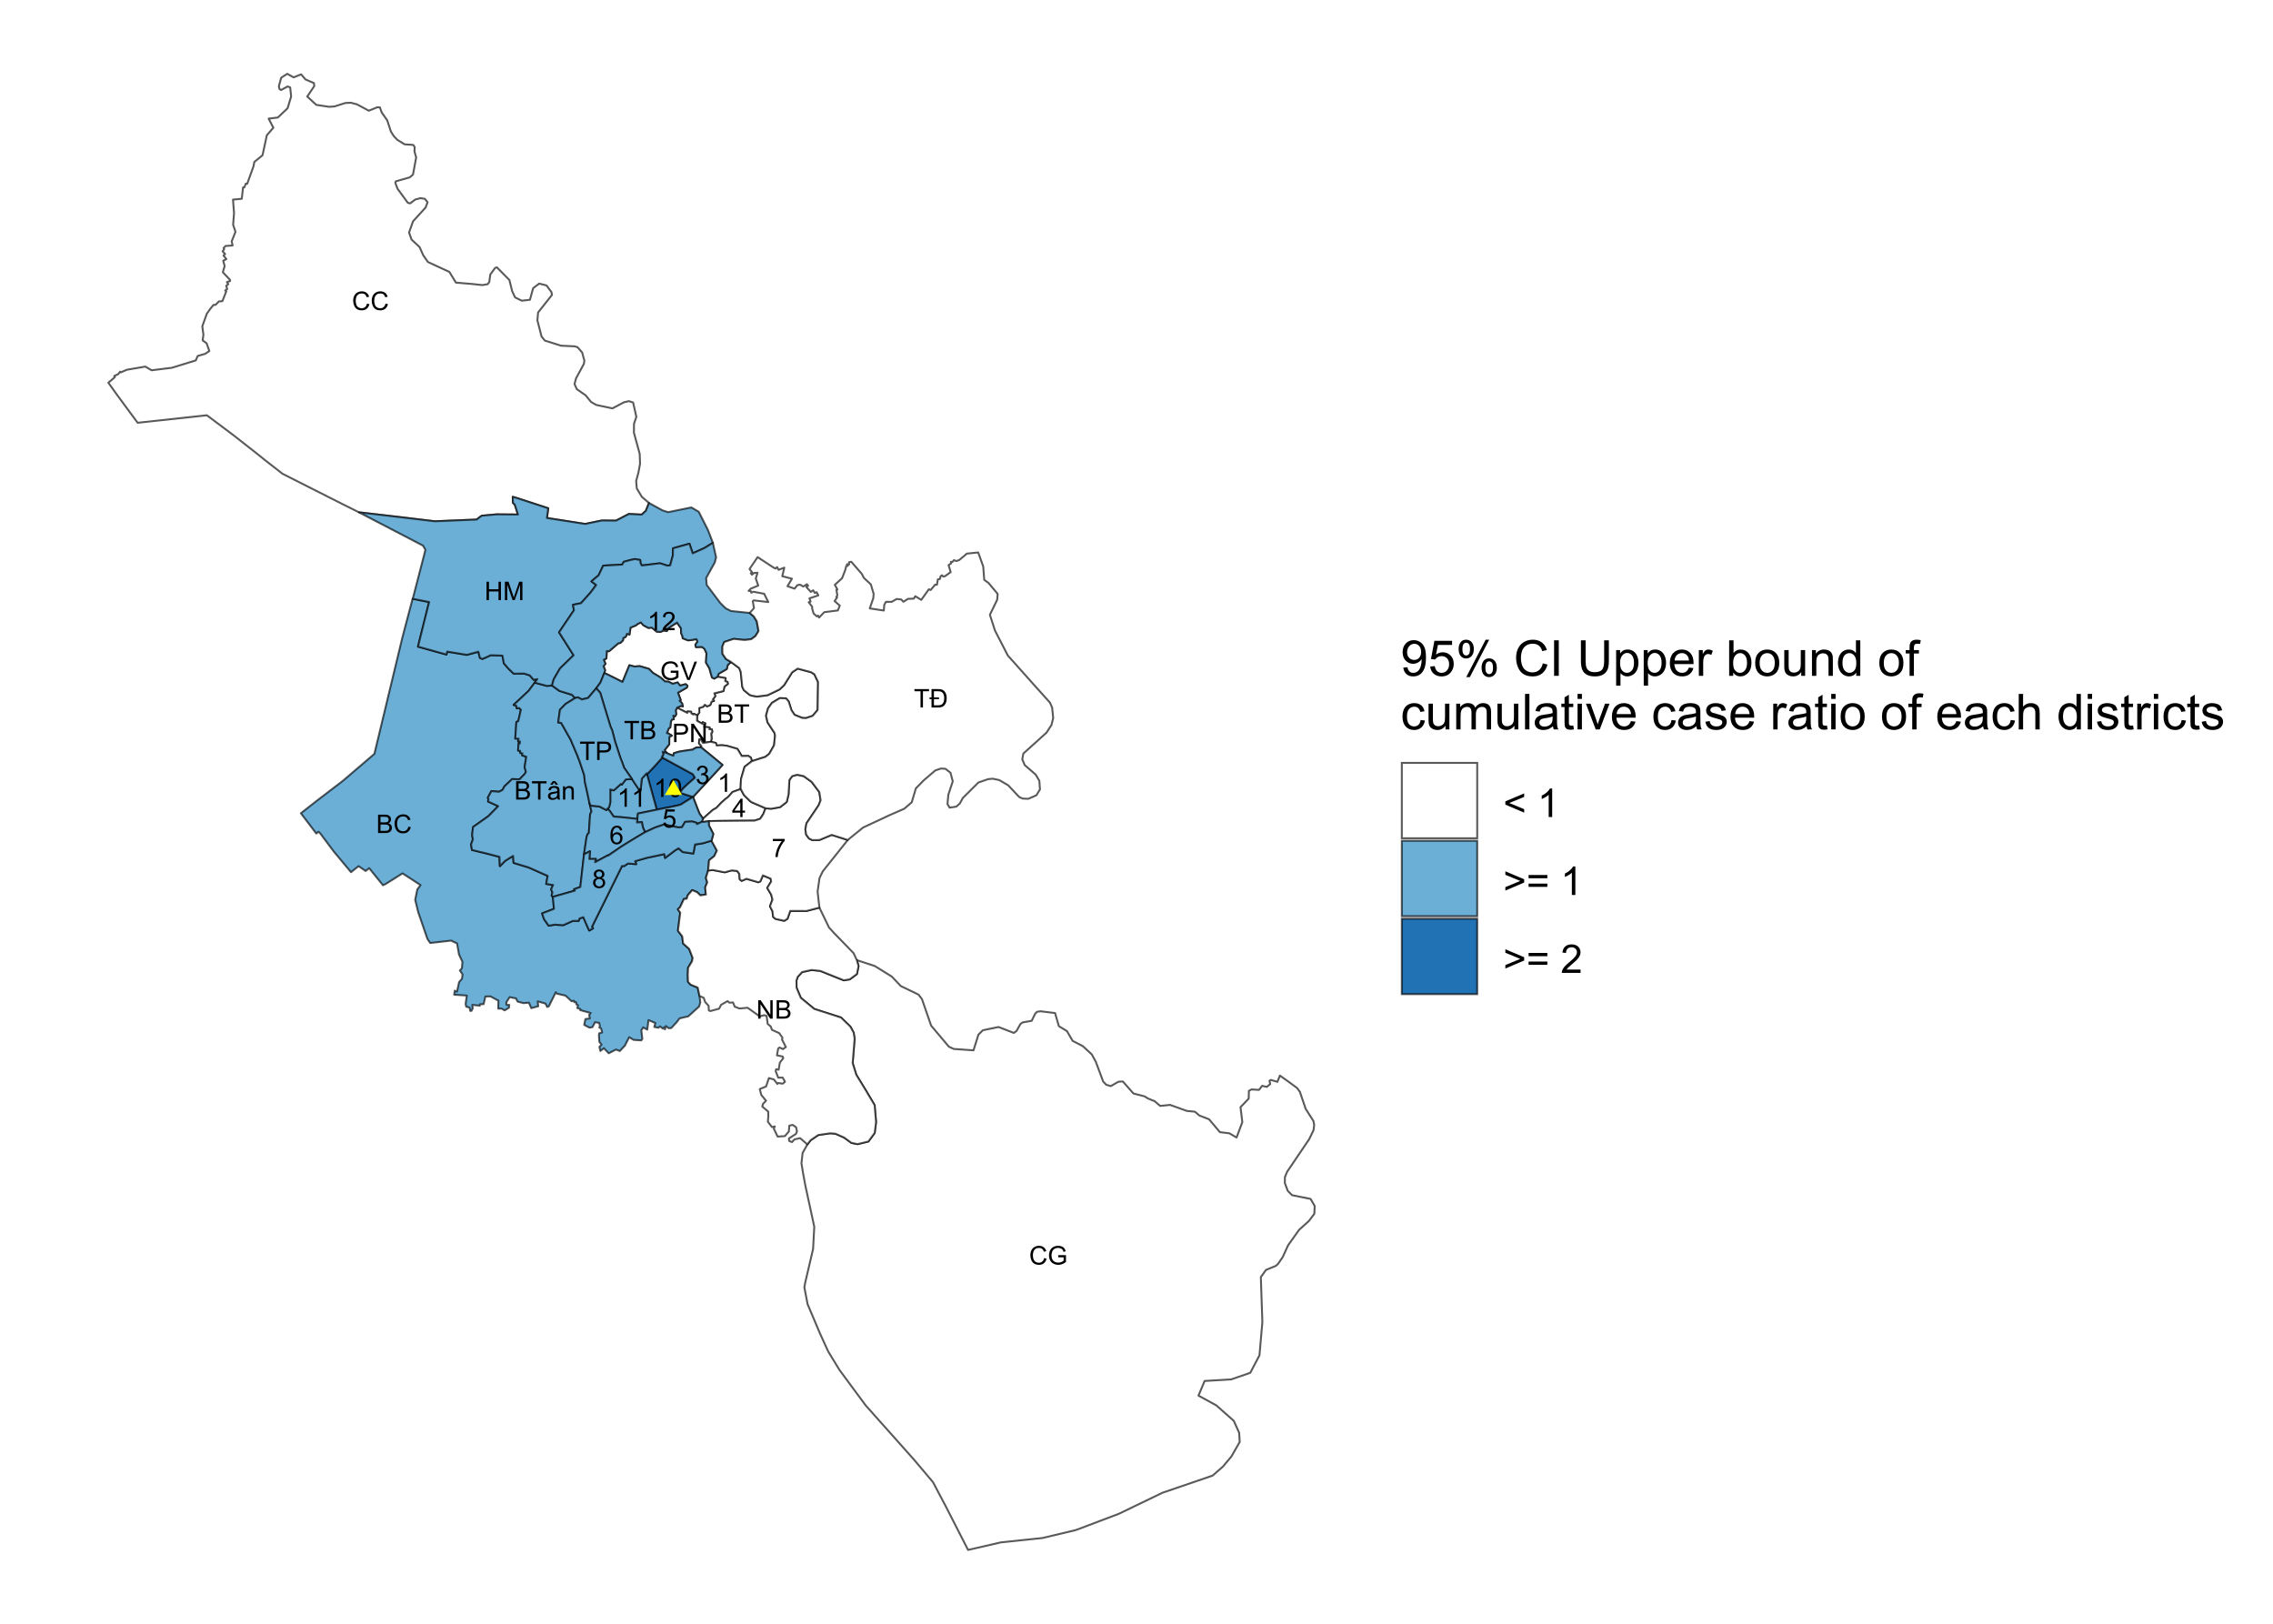 <?xml version="1.0" encoding="UTF-8"?>
<svg xmlns="http://www.w3.org/2000/svg" xmlns:xlink="http://www.w3.org/1999/xlink" width="504" height="360" viewBox="0 0 504 360">
<defs>
<g>
<g id="glyph-0-0">
<path d="M 0.418 0 L 0.418 -4.074 L 1.945 -4.074 C 2.258 -4.074 2.504 -4.031 2.695 -3.949 C 2.883 -3.867 3.027 -3.742 3.137 -3.57 C 3.242 -3.398 3.297 -3.219 3.297 -3.031 C 3.297 -2.855 3.25 -2.695 3.152 -2.539 C 3.059 -2.387 2.918 -2.262 2.727 -2.168 C 2.973 -2.094 3.16 -1.973 3.293 -1.797 C 3.426 -1.625 3.492 -1.418 3.492 -1.18 C 3.492 -0.988 3.453 -0.812 3.371 -0.648 C 3.293 -0.484 3.191 -0.359 3.074 -0.27 C 2.953 -0.18 2.805 -0.113 2.629 -0.066 C 2.449 -0.023 2.23 0 1.969 0 L 0.418 0 M 0.957 -2.363 L 1.836 -2.363 C 2.074 -2.363 2.246 -2.379 2.352 -2.41 C 2.488 -2.449 2.59 -2.516 2.66 -2.613 C 2.73 -2.707 2.766 -2.824 2.766 -2.969 C 2.766 -3.102 2.73 -3.223 2.668 -3.324 C 2.602 -3.426 2.512 -3.496 2.391 -3.535 C 2.27 -3.574 2.062 -3.594 1.77 -3.594 L 0.957 -3.594 L 0.957 -2.363 M 0.957 -0.48 L 1.969 -0.48 C 2.145 -0.48 2.266 -0.488 2.336 -0.5 C 2.461 -0.523 2.566 -0.559 2.648 -0.609 C 2.73 -0.664 2.801 -0.738 2.855 -0.836 C 2.906 -0.938 2.934 -1.051 2.934 -1.18 C 2.934 -1.332 2.895 -1.465 2.816 -1.578 C 2.738 -1.688 2.633 -1.77 2.492 -1.812 C 2.355 -1.859 2.156 -1.883 1.898 -1.883 L 0.957 -1.883 Z M 0.957 -0.48 "/>
</g>
<g id="glyph-0-1">
<path d="M 3.344 -1.43 L 3.883 -1.293 C 3.77 -0.848 3.566 -0.512 3.273 -0.277 C 2.98 -0.047 2.621 0.07 2.199 0.07 C 1.758 0.07 1.402 -0.02 1.125 -0.199 C 0.852 -0.379 0.641 -0.637 0.5 -0.977 C 0.355 -1.312 0.285 -1.68 0.285 -2.066 C 0.285 -2.492 0.363 -2.863 0.527 -3.176 C 0.688 -3.492 0.918 -3.734 1.219 -3.898 C 1.516 -4.062 1.848 -4.145 2.207 -4.145 C 2.613 -4.145 2.957 -4.039 3.234 -3.832 C 3.512 -3.625 3.707 -3.332 3.816 -2.957 L 3.285 -2.832 C 3.191 -3.129 3.055 -3.344 2.875 -3.48 C 2.695 -3.613 2.469 -3.68 2.195 -3.68 C 1.883 -3.68 1.621 -3.605 1.41 -3.457 C 1.199 -3.305 1.051 -3.105 0.969 -2.852 C 0.883 -2.598 0.84 -2.34 0.84 -2.07 C 0.84 -1.723 0.891 -1.422 0.992 -1.164 C 1.09 -0.906 1.25 -0.711 1.461 -0.582 C 1.676 -0.457 1.906 -0.391 2.152 -0.391 C 2.457 -0.391 2.711 -0.48 2.922 -0.652 C 3.129 -0.828 3.27 -1.086 3.344 -1.43 Z M 3.344 -1.43 "/>
</g>
<g id="glyph-0-2">
<path d="M 1.477 0 L 1.477 -3.594 L 0.133 -3.594 L 0.133 -4.074 L 3.363 -4.074 L 3.363 -3.594 L 2.016 -3.594 L 2.016 0 Z M 1.477 0 "/>
</g>
<g id="glyph-0-3">
<path d="M 2.301 -0.363 C 2.117 -0.207 1.938 -0.094 1.766 -0.031 C 1.594 0.035 1.41 0.066 1.215 0.066 C 0.891 0.066 0.641 -0.012 0.469 -0.172 C 0.293 -0.328 0.207 -0.531 0.207 -0.777 C 0.207 -0.922 0.238 -1.055 0.305 -1.176 C 0.371 -1.293 0.457 -1.391 0.562 -1.461 C 0.668 -1.535 0.789 -1.59 0.922 -1.625 C 1.02 -1.652 1.168 -1.676 1.367 -1.699 C 1.77 -1.75 2.066 -1.805 2.258 -1.871 C 2.262 -1.941 2.262 -1.984 2.262 -2.004 C 2.262 -2.207 2.215 -2.352 2.121 -2.434 C 1.992 -2.547 1.801 -2.605 1.551 -2.605 C 1.316 -2.605 1.141 -2.562 1.031 -2.48 C 0.918 -2.398 0.836 -2.25 0.781 -2.043 L 0.293 -2.109 C 0.336 -2.316 0.41 -2.488 0.512 -2.617 C 0.613 -2.746 0.762 -2.844 0.953 -2.914 C 1.145 -2.984 1.367 -3.016 1.621 -3.016 C 1.875 -3.016 2.078 -2.988 2.238 -2.93 C 2.395 -2.871 2.512 -2.793 2.586 -2.703 C 2.656 -2.613 2.711 -2.5 2.738 -2.363 C 2.758 -2.281 2.766 -2.125 2.766 -1.902 L 2.766 -1.238 C 2.766 -0.773 2.773 -0.477 2.797 -0.355 C 2.816 -0.23 2.859 -0.113 2.922 0 L 2.402 0 C 2.348 -0.105 2.316 -0.227 2.301 -0.363 M 2.258 -1.48 C 2.078 -1.406 1.805 -1.344 1.441 -1.293 C 1.238 -1.262 1.09 -1.23 1.004 -1.191 C 0.922 -1.156 0.855 -1.102 0.809 -1.031 C 0.762 -0.957 0.738 -0.879 0.738 -0.793 C 0.738 -0.66 0.789 -0.547 0.891 -0.457 C 0.992 -0.371 1.141 -0.324 1.332 -0.324 C 1.527 -0.324 1.699 -0.367 1.848 -0.453 C 1.996 -0.535 2.109 -0.652 2.18 -0.797 C 2.23 -0.91 2.258 -1.078 2.258 -1.297 L 2.258 -1.48 M 1.574 -3.789 L 1.258 -3.316 L 0.688 -3.316 L 1.285 -4.094 L 1.82 -4.094 L 2.445 -3.316 L 1.879 -3.316 Z M 1.574 -3.789 "/>
</g>
<g id="glyph-0-4">
<path d="M 0.375 0 L 0.375 -2.949 L 0.824 -2.949 L 0.824 -2.531 C 1.043 -2.855 1.355 -3.016 1.766 -3.016 C 1.941 -3.016 2.105 -2.984 2.254 -2.922 C 2.402 -2.859 2.516 -2.773 2.59 -2.672 C 2.664 -2.566 2.715 -2.441 2.746 -2.301 C 2.766 -2.207 2.773 -2.047 2.773 -1.812 L 2.773 0 L 2.273 0 L 2.273 -1.797 C 2.273 -2 2.254 -2.152 2.215 -2.254 C 2.176 -2.352 2.105 -2.434 2.008 -2.492 C 1.91 -2.555 1.793 -2.586 1.66 -2.586 C 1.445 -2.586 1.262 -2.516 1.105 -2.383 C 0.953 -2.246 0.875 -1.988 0.875 -1.613 L 0.875 0 Z M 0.375 0 "/>
</g>
<g id="glyph-0-5">
<path d="M 2.344 -1.598 L 2.344 -2.074 L 4.07 -2.078 L 4.07 -0.566 C 3.805 -0.355 3.531 -0.195 3.25 -0.09 C 2.969 0.016 2.68 0.07 2.383 0.07 C 1.984 0.07 1.621 -0.016 1.293 -0.188 C 0.965 -0.359 0.719 -0.605 0.555 -0.93 C 0.387 -1.254 0.305 -1.617 0.305 -2.016 C 0.305 -2.414 0.387 -2.785 0.551 -3.129 C 0.719 -3.473 0.957 -3.727 1.266 -3.895 C 1.578 -4.059 1.938 -4.145 2.344 -4.145 C 2.637 -4.145 2.902 -4.094 3.141 -4 C 3.379 -3.906 3.566 -3.77 3.699 -3.602 C 3.836 -3.43 3.938 -3.207 4.008 -2.934 L 3.523 -2.801 C 3.461 -3.008 3.387 -3.172 3.297 -3.289 C 3.203 -3.41 3.074 -3.504 2.906 -3.574 C 2.738 -3.645 2.551 -3.68 2.344 -3.68 C 2.098 -3.68 1.887 -3.645 1.707 -3.57 C 1.527 -3.492 1.383 -3.395 1.27 -3.273 C 1.16 -3.152 1.074 -3.016 1.016 -2.871 C 0.91 -2.617 0.859 -2.344 0.859 -2.051 C 0.859 -1.688 0.922 -1.383 1.047 -1.141 C 1.172 -0.895 1.352 -0.715 1.594 -0.594 C 1.832 -0.477 2.086 -0.418 2.352 -0.418 C 2.586 -0.418 2.816 -0.461 3.035 -0.551 C 3.258 -0.641 3.43 -0.738 3.543 -0.84 L 3.543 -1.598 Z M 2.344 -1.598 "/>
</g>
<g id="glyph-0-6">
<path d="M 1.602 0 L 0.023 -4.074 L 0.609 -4.074 L 1.668 -1.113 C 1.754 -0.879 1.824 -0.656 1.883 -0.449 C 1.945 -0.668 2.016 -0.891 2.102 -1.113 L 3.199 -4.074 L 3.75 -4.074 L 2.156 0 Z M 1.602 0 "/>
</g>
<g id="glyph-0-7">
<path d="M 0.457 0 L 0.457 -4.074 L 0.996 -4.074 L 0.996 -2.402 L 3.113 -2.402 L 3.113 -4.074 L 3.652 -4.074 L 3.652 0 L 3.113 0 L 3.113 -1.922 L 0.996 -1.922 L 0.996 0 Z M 0.457 0 "/>
</g>
<g id="glyph-0-8">
<path d="M 0.422 0 L 0.422 -4.074 L 1.234 -4.074 L 2.199 -1.188 C 2.285 -0.922 2.352 -0.719 2.391 -0.586 C 2.438 -0.734 2.512 -0.953 2.609 -1.238 L 3.586 -4.074 L 4.309 -4.074 L 4.309 0 L 3.789 0 L 3.789 -3.41 L 2.605 0 L 2.121 0 L 0.941 -3.469 L 0.941 0 Z M 0.422 0 "/>
</g>
<g id="glyph-0-9">
<path d="M 0.434 0 L 0.434 -4.074 L 0.988 -4.074 L 3.125 -0.875 L 3.125 -4.074 L 3.645 -4.074 L 3.645 0 L 3.09 0 L 0.949 -3.199 L 0.949 0 Z M 0.434 0 "/>
</g>
<g id="glyph-0-10">
<path d="M 0.438 0 L 0.438 -4.074 L 1.977 -4.074 C 2.246 -4.074 2.453 -4.059 2.594 -4.035 C 2.797 -4 2.965 -3.938 3.098 -3.844 C 3.234 -3.75 3.344 -3.621 3.426 -3.449 C 3.508 -3.281 3.547 -3.098 3.547 -2.895 C 3.547 -2.551 3.438 -2.254 3.219 -2.016 C 2.996 -1.777 2.598 -1.656 2.023 -1.656 L 0.977 -1.656 L 0.977 0 L 0.438 0 M 0.977 -2.137 L 2.031 -2.137 C 2.379 -2.137 2.625 -2.203 2.773 -2.332 C 2.918 -2.461 2.992 -2.645 2.992 -2.879 C 2.992 -3.051 2.949 -3.195 2.863 -3.316 C 2.777 -3.438 2.664 -3.52 2.523 -3.555 C 2.434 -3.582 2.266 -3.594 2.02 -3.594 L 0.977 -3.594 Z M 0.977 -2.137 "/>
</g>
<g id="glyph-0-11">
<path d="M 2.121 0 L 1.621 0 L 1.621 -3.188 C 1.5 -3.07 1.34 -2.957 1.145 -2.844 C 0.949 -2.727 0.773 -2.641 0.621 -2.586 L 0.621 -3.066 C 0.898 -3.199 1.145 -3.359 1.352 -3.547 C 1.562 -3.734 1.711 -3.914 1.797 -4.09 L 2.121 -4.09 Z M 2.121 0 "/>
</g>
<g id="glyph-0-12">
<path d="M 0.234 -2.008 C 0.234 -2.492 0.285 -2.879 0.387 -3.172 C 0.484 -3.465 0.633 -3.691 0.828 -3.852 C 1.023 -4.012 1.27 -4.09 1.562 -4.09 C 1.781 -4.09 1.977 -4.047 2.141 -3.957 C 2.305 -3.871 2.441 -3.742 2.547 -3.578 C 2.656 -3.41 2.738 -3.211 2.801 -2.973 C 2.863 -2.734 2.891 -2.414 2.891 -2.008 C 2.891 -1.531 2.844 -1.145 2.746 -0.852 C 2.648 -0.559 2.5 -0.332 2.305 -0.172 C 2.109 -0.012 1.863 0.07 1.562 0.07 C 1.172 0.07 0.863 -0.07 0.641 -0.352 C 0.371 -0.691 0.234 -1.242 0.234 -2.008 M 0.75 -2.008 C 0.75 -1.34 0.828 -0.895 0.984 -0.672 C 1.141 -0.453 1.336 -0.34 1.562 -0.34 C 1.793 -0.34 1.988 -0.453 2.145 -0.676 C 2.301 -0.898 2.379 -1.344 2.379 -2.008 C 2.379 -2.68 2.301 -3.125 2.145 -3.344 C 1.988 -3.566 1.793 -3.676 1.559 -3.676 C 1.328 -3.676 1.145 -3.578 1.008 -3.383 C 0.836 -3.137 0.75 -2.676 0.75 -2.008 Z M 0.75 -2.008 "/>
</g>
<g id="glyph-0-13">
<path d="M 2.863 -0.48 L 2.863 0 L 0.172 0 C 0.168 -0.121 0.188 -0.234 0.23 -0.348 C 0.301 -0.531 0.41 -0.711 0.559 -0.891 C 0.711 -1.066 0.93 -1.273 1.215 -1.508 C 1.656 -1.867 1.957 -2.156 2.113 -2.367 C 2.266 -2.582 2.344 -2.781 2.344 -2.969 C 2.344 -3.168 2.273 -3.336 2.133 -3.473 C 1.992 -3.609 1.805 -3.676 1.578 -3.676 C 1.336 -3.676 1.145 -3.605 1 -3.461 C 0.855 -3.316 0.781 -3.113 0.781 -2.859 L 0.266 -2.91 C 0.301 -3.297 0.434 -3.586 0.664 -3.789 C 0.895 -3.988 1.203 -4.09 1.59 -4.09 C 1.98 -4.09 2.289 -3.98 2.516 -3.766 C 2.746 -3.547 2.859 -3.281 2.859 -2.961 C 2.859 -2.797 2.824 -2.637 2.758 -2.477 C 2.691 -2.32 2.582 -2.156 2.426 -1.98 C 2.273 -1.809 2.016 -1.566 1.656 -1.266 C 1.355 -1.012 1.164 -0.84 1.078 -0.75 C 0.992 -0.66 0.922 -0.57 0.867 -0.48 Z M 2.863 -0.48 "/>
</g>
<g id="glyph-0-14">
<path d="M 0.238 -1.074 L 0.738 -1.141 C 0.797 -0.859 0.895 -0.656 1.031 -0.531 C 1.172 -0.402 1.34 -0.34 1.535 -0.34 C 1.773 -0.34 1.969 -0.422 2.133 -0.586 C 2.293 -0.75 2.375 -0.953 2.375 -1.191 C 2.375 -1.422 2.301 -1.609 2.152 -1.762 C 2 -1.91 1.809 -1.984 1.578 -1.984 C 1.484 -1.984 1.367 -1.965 1.227 -1.93 L 1.281 -2.367 C 1.312 -2.363 1.34 -2.363 1.363 -2.363 C 1.574 -2.363 1.766 -2.418 1.938 -2.527 C 2.105 -2.641 2.191 -2.812 2.191 -3.043 C 2.191 -3.227 2.129 -3.379 2.008 -3.5 C 1.883 -3.617 1.723 -3.68 1.527 -3.68 C 1.332 -3.68 1.168 -3.617 1.039 -3.496 C 0.91 -3.375 0.824 -3.191 0.789 -2.945 L 0.289 -3.035 C 0.352 -3.371 0.488 -3.629 0.707 -3.812 C 0.922 -3.996 1.191 -4.09 1.516 -4.09 C 1.738 -4.09 1.941 -4.043 2.129 -3.945 C 2.316 -3.852 2.457 -3.723 2.559 -3.555 C 2.656 -3.391 2.707 -3.215 2.707 -3.031 C 2.707 -2.855 2.66 -2.695 2.566 -2.551 C 2.469 -2.406 2.332 -2.293 2.145 -2.207 C 2.387 -2.152 2.574 -2.035 2.707 -1.859 C 2.84 -1.684 2.906 -1.465 2.906 -1.203 C 2.906 -0.848 2.777 -0.547 2.516 -0.297 C 2.258 -0.051 1.93 0.07 1.535 0.07 C 1.176 0.07 0.879 -0.035 0.645 -0.246 C 0.406 -0.461 0.273 -0.734 0.238 -1.074 Z M 0.238 -1.074 "/>
</g>
<g id="glyph-0-15">
<path d="M 1.84 0 L 1.84 -0.977 L 0.07 -0.977 L 0.07 -1.434 L 1.93 -4.074 L 2.34 -4.074 L 2.34 -1.434 L 2.891 -1.434 L 2.891 -0.977 L 2.34 -0.977 L 2.34 0 L 1.84 0 M 1.84 -1.434 L 1.84 -3.27 L 0.562 -1.434 Z M 1.84 -1.434 "/>
</g>
<g id="glyph-0-16">
<path d="M 0.234 -1.066 L 0.762 -1.113 C 0.801 -0.855 0.891 -0.664 1.031 -0.535 C 1.176 -0.406 1.344 -0.34 1.543 -0.34 C 1.785 -0.34 1.988 -0.434 2.156 -0.613 C 2.324 -0.797 2.406 -1.035 2.406 -1.336 C 2.406 -1.621 2.324 -1.848 2.164 -2.012 C 2.004 -2.176 1.797 -2.258 1.535 -2.258 C 1.375 -2.258 1.23 -2.223 1.102 -2.148 C 0.969 -2.074 0.867 -1.98 0.793 -1.863 L 0.324 -1.926 L 0.719 -4.02 L 2.746 -4.02 L 2.746 -3.539 L 1.121 -3.539 L 0.898 -2.445 C 1.145 -2.617 1.402 -2.699 1.672 -2.699 C 2.027 -2.699 2.324 -2.578 2.57 -2.332 C 2.816 -2.086 2.938 -1.77 2.938 -1.383 C 2.938 -1.012 2.828 -0.695 2.613 -0.426 C 2.352 -0.094 1.996 0.07 1.543 0.07 C 1.176 0.07 0.871 -0.035 0.637 -0.242 C 0.402 -0.449 0.27 -0.723 0.234 -1.066 Z M 0.234 -1.066 "/>
</g>
<g id="glyph-0-17">
<path d="M 2.832 -3.074 L 2.336 -3.035 C 2.289 -3.234 2.227 -3.375 2.145 -3.465 C 2.012 -3.609 1.844 -3.68 1.645 -3.68 C 1.484 -3.68 1.348 -3.633 1.227 -3.547 C 1.066 -3.43 0.945 -3.262 0.852 -3.043 C 0.762 -2.82 0.715 -2.508 0.711 -2.102 C 0.832 -2.285 0.98 -2.422 1.152 -2.508 C 1.328 -2.598 1.508 -2.641 1.699 -2.641 C 2.035 -2.641 2.316 -2.52 2.551 -2.273 C 2.785 -2.027 2.902 -1.711 2.902 -1.324 C 2.902 -1.066 2.848 -0.828 2.738 -0.609 C 2.629 -0.391 2.477 -0.223 2.285 -0.105 C 2.09 0.012 1.871 0.07 1.629 0.07 C 1.211 0.07 0.871 -0.082 0.609 -0.391 C 0.344 -0.695 0.215 -1.203 0.215 -1.906 C 0.215 -2.695 0.359 -3.266 0.648 -3.625 C 0.902 -3.934 1.246 -4.09 1.676 -4.09 C 1.996 -4.09 2.258 -4 2.465 -3.82 C 2.668 -3.641 2.789 -3.395 2.832 -3.074 M 0.789 -1.32 C 0.789 -1.148 0.824 -0.984 0.898 -0.824 C 0.973 -0.668 1.074 -0.547 1.207 -0.465 C 1.336 -0.383 1.477 -0.34 1.621 -0.34 C 1.832 -0.34 2.012 -0.426 2.164 -0.598 C 2.316 -0.77 2.391 -1 2.391 -1.293 C 2.391 -1.574 2.316 -1.797 2.168 -1.957 C 2.016 -2.121 1.828 -2.199 1.602 -2.199 C 1.375 -2.199 1.184 -2.121 1.023 -1.957 C 0.867 -1.797 0.789 -1.582 0.789 -1.32 Z M 0.789 -1.32 "/>
</g>
<g id="glyph-0-18">
<path d="M 0.27 -3.539 L 0.27 -4.02 L 2.906 -4.02 L 2.906 -3.633 C 2.648 -3.355 2.391 -2.988 2.137 -2.531 C 1.879 -2.074 1.684 -1.602 1.543 -1.121 C 1.445 -0.777 1.383 -0.406 1.352 0 L 0.84 0 C 0.844 -0.32 0.906 -0.707 1.027 -1.16 C 1.148 -1.617 1.32 -2.055 1.547 -2.473 C 1.77 -2.895 2.012 -3.25 2.266 -3.539 Z M 0.27 -3.539 "/>
</g>
<g id="glyph-0-19">
<path d="M 1.004 -2.207 C 0.797 -2.285 0.645 -2.395 0.543 -2.535 C 0.445 -2.676 0.395 -2.844 0.395 -3.039 C 0.395 -3.336 0.5 -3.586 0.715 -3.789 C 0.926 -3.988 1.211 -4.09 1.562 -4.09 C 1.922 -4.09 2.207 -3.988 2.422 -3.781 C 2.641 -3.574 2.746 -3.324 2.746 -3.027 C 2.746 -2.836 2.699 -2.672 2.598 -2.531 C 2.5 -2.395 2.352 -2.285 2.148 -2.207 C 2.398 -2.129 2.59 -1.996 2.719 -1.812 C 2.848 -1.633 2.914 -1.418 2.914 -1.164 C 2.914 -0.816 2.793 -0.523 2.547 -0.285 C 2.297 -0.051 1.977 0.07 1.574 0.07 C 1.172 0.07 0.848 -0.051 0.602 -0.289 C 0.355 -0.527 0.23 -0.824 0.23 -1.18 C 0.23 -1.441 0.297 -1.664 0.434 -1.844 C 0.566 -2.023 0.758 -2.145 1.004 -2.207 M 0.906 -3.055 C 0.906 -2.863 0.969 -2.707 1.094 -2.586 C 1.215 -2.461 1.379 -2.402 1.574 -2.402 C 1.77 -2.402 1.926 -2.461 2.051 -2.582 C 2.172 -2.703 2.234 -2.852 2.234 -3.027 C 2.234 -3.211 2.172 -3.367 2.043 -3.492 C 1.918 -3.617 1.758 -3.68 1.57 -3.68 C 1.379 -3.68 1.223 -3.617 1.094 -3.496 C 0.969 -3.375 0.906 -3.227 0.906 -3.055 M 0.746 -1.176 C 0.746 -1.031 0.777 -0.895 0.848 -0.762 C 0.914 -0.629 1.016 -0.523 1.148 -0.453 C 1.281 -0.379 1.426 -0.34 1.578 -0.34 C 1.816 -0.34 2.016 -0.418 2.172 -0.574 C 2.324 -0.727 2.402 -0.922 2.402 -1.16 C 2.402 -1.398 2.324 -1.598 2.164 -1.758 C 2.004 -1.914 1.801 -1.992 1.562 -1.992 C 1.328 -1.992 1.133 -1.914 0.977 -1.758 C 0.82 -1.602 0.746 -1.41 0.746 -1.176 Z M 0.746 -1.176 "/>
</g>
<g id="glyph-0-20">
<path d="M 0.438 0 L 0.438 -1.852 L -0.008 -1.852 L -0.008 -2.219 L 0.438 -2.219 L 0.438 -4.074 L 1.844 -4.074 C 2.16 -4.074 2.402 -4.055 2.566 -4.016 C 2.801 -3.961 3 -3.863 3.164 -3.723 C 3.379 -3.543 3.539 -3.309 3.648 -3.027 C 3.754 -2.746 3.809 -2.422 3.809 -2.059 C 3.809 -1.645 3.742 -1.285 3.609 -0.988 C 3.477 -0.688 3.32 -0.473 3.137 -0.336 C 2.953 -0.199 2.742 -0.105 2.504 -0.047 C 2.371 -0.016 2.172 0 1.91 0 L 0.438 0 M 0.977 -0.48 L 1.848 -0.48 C 2.117 -0.48 2.328 -0.504 2.48 -0.555 C 2.633 -0.605 2.754 -0.676 2.844 -0.766 C 2.969 -0.891 3.07 -1.062 3.145 -1.277 C 3.215 -1.492 3.25 -1.754 3.25 -2.066 C 3.25 -2.383 3.215 -2.637 3.145 -2.828 C 3.074 -3.02 2.98 -3.172 2.863 -3.285 C 2.75 -3.402 2.621 -3.48 2.48 -3.527 C 2.34 -3.57 2.125 -3.594 1.832 -3.594 L 0.977 -3.594 L 0.977 -2.219 L 2.102 -2.219 L 2.102 -1.852 L 0.977 -1.852 Z M 0.977 -0.48 "/>
</g>
<g id="glyph-1-0">
<path d="M 0.602 -1.82 L 1.531 -1.906 C 1.609 -1.469 1.762 -1.152 1.98 -0.957 C 2.203 -0.758 2.488 -0.66 2.836 -0.66 C 3.133 -0.66 3.395 -0.73 3.617 -0.863 C 3.84 -1 4.023 -1.184 4.168 -1.41 C 4.312 -1.637 4.43 -1.945 4.527 -2.332 C 4.625 -2.719 4.672 -3.113 4.672 -3.512 C 4.672 -3.555 4.672 -3.621 4.668 -3.707 C 4.473 -3.398 4.211 -3.148 3.875 -2.957 C 3.539 -2.766 3.18 -2.668 2.789 -2.668 C 2.137 -2.668 1.586 -2.906 1.133 -3.379 C 0.684 -3.852 0.457 -4.473 0.457 -5.246 C 0.457 -6.047 0.691 -6.688 1.164 -7.176 C 1.633 -7.664 2.223 -7.906 2.934 -7.906 C 3.445 -7.906 3.914 -7.77 4.336 -7.492 C 4.762 -7.219 5.082 -6.824 5.305 -6.312 C 5.523 -5.805 5.633 -5.066 5.633 -4.098 C 5.633 -3.094 5.523 -2.289 5.305 -1.695 C 5.09 -1.098 4.762 -0.645 4.332 -0.332 C 3.898 -0.023 3.395 0.133 2.812 0.133 C 2.199 0.133 1.695 -0.035 1.305 -0.379 C 0.914 -0.719 0.68 -1.203 0.602 -1.82 M 4.559 -5.297 C 4.559 -5.852 4.414 -6.293 4.117 -6.617 C 3.82 -6.941 3.465 -7.105 3.051 -7.105 C 2.621 -7.105 2.246 -6.93 1.93 -6.578 C 1.609 -6.23 1.449 -5.773 1.449 -5.215 C 1.449 -4.715 1.602 -4.309 1.902 -3.992 C 2.207 -3.68 2.578 -3.523 3.023 -3.523 C 3.473 -3.523 3.84 -3.68 4.129 -3.992 C 4.414 -4.309 4.559 -4.742 4.559 -5.297 Z M 4.559 -5.297 "/>
</g>
<g id="glyph-1-1">
<path d="M 0.457 -2.062 L 1.473 -2.148 C 1.547 -1.656 1.723 -1.281 1.996 -1.035 C 2.27 -0.785 2.602 -0.66 2.984 -0.66 C 3.453 -0.66 3.844 -0.836 4.168 -1.188 C 4.492 -1.539 4.652 -2.004 4.652 -2.582 C 4.652 -3.137 4.496 -3.57 4.188 -3.891 C 3.879 -4.207 3.473 -4.367 2.969 -4.367 C 2.66 -4.367 2.379 -4.297 2.125 -4.156 C 1.875 -4.012 1.68 -3.828 1.535 -3.605 L 0.629 -3.723 L 1.391 -7.766 L 5.305 -7.766 L 5.305 -6.844 L 2.164 -6.844 L 1.742 -4.727 C 2.211 -5.055 2.707 -5.219 3.227 -5.219 C 3.914 -5.219 4.496 -4.984 4.969 -4.508 C 5.441 -4.031 5.676 -3.418 5.676 -2.668 C 5.676 -1.957 5.469 -1.34 5.055 -0.82 C 4.551 -0.184 3.859 0.133 2.984 0.133 C 2.27 0.133 1.688 -0.066 1.234 -0.469 C 0.781 -0.867 0.52 -1.398 0.457 -2.062 Z M 0.457 -2.062 "/>
</g>
<g id="glyph-1-2">
<path d="M 0.641 -5.984 C 0.641 -6.547 0.781 -7.023 1.062 -7.418 C 1.348 -7.812 1.758 -8.008 2.293 -8.008 C 2.789 -8.008 3.195 -7.832 3.52 -7.48 C 3.844 -7.125 4.008 -6.609 4.008 -5.926 C 4.008 -5.258 3.844 -4.746 3.516 -4.387 C 3.188 -4.027 2.785 -3.844 2.305 -3.844 C 1.828 -3.844 1.43 -4.023 1.113 -4.379 C 0.797 -4.73 0.641 -5.266 0.641 -5.984 M 2.32 -7.344 C 2.082 -7.344 1.879 -7.238 1.723 -7.031 C 1.562 -6.824 1.484 -6.441 1.484 -5.887 C 1.484 -5.383 1.562 -5.027 1.723 -4.82 C 1.887 -4.613 2.086 -4.512 2.32 -4.512 C 2.562 -4.512 2.766 -4.617 2.926 -4.824 C 3.082 -5.031 3.164 -5.41 3.164 -5.961 C 3.164 -6.469 3.082 -6.828 2.922 -7.035 C 2.762 -7.238 2.559 -7.344 2.32 -7.344 M 2.324 0.289 L 6.633 -8.008 L 7.418 -8.008 L 3.125 0.289 L 2.324 0.289 M 5.73 -1.848 C 5.73 -2.414 5.871 -2.891 6.156 -3.285 C 6.438 -3.676 6.852 -3.871 7.391 -3.871 C 7.883 -3.871 8.293 -3.695 8.617 -3.344 C 8.941 -2.992 9.105 -2.473 9.105 -1.789 C 9.105 -1.121 8.941 -0.609 8.613 -0.25 C 8.285 0.109 7.879 0.289 7.395 0.289 C 6.918 0.289 6.523 0.113 6.207 -0.246 C 5.891 -0.602 5.73 -1.137 5.73 -1.848 M 7.418 -3.207 C 7.176 -3.207 6.973 -3.102 6.812 -2.895 C 6.652 -2.688 6.574 -2.305 6.574 -1.75 C 6.574 -1.25 6.656 -0.895 6.816 -0.688 C 6.977 -0.48 7.176 -0.375 7.414 -0.375 C 7.66 -0.375 7.863 -0.48 8.023 -0.688 C 8.18 -0.895 8.262 -1.273 8.262 -1.828 C 8.262 -2.336 8.18 -2.691 8.02 -2.898 C 7.859 -3.105 7.656 -3.207 7.418 -3.207 Z M 7.418 -3.207 "/>
</g>
<g id="glyph-1-3">
</g>
<g id="glyph-1-4">
<path d="M 6.469 -2.762 L 7.508 -2.496 C 7.289 -1.641 6.898 -0.988 6.328 -0.539 C 5.762 -0.09 5.07 0.133 4.25 0.133 C 3.398 0.133 2.711 -0.039 2.18 -0.383 C 1.645 -0.73 1.242 -1.23 0.965 -1.887 C 0.688 -2.539 0.547 -3.242 0.547 -3.996 C 0.547 -4.816 0.703 -5.531 1.02 -6.141 C 1.332 -6.754 1.777 -7.215 2.355 -7.531 C 2.934 -7.852 3.57 -8.008 4.266 -8.008 C 5.051 -8.008 5.715 -7.809 6.25 -7.406 C 6.789 -7.004 7.164 -6.441 7.375 -5.715 L 6.348 -5.473 C 6.164 -6.047 5.902 -6.465 5.555 -6.727 C 5.207 -6.984 4.77 -7.117 4.242 -7.117 C 3.637 -7.117 3.133 -6.973 2.727 -6.68 C 2.32 -6.391 2.035 -6.004 1.867 -5.512 C 1.703 -5.023 1.621 -4.52 1.621 -4 C 1.621 -3.332 1.719 -2.746 1.914 -2.246 C 2.109 -1.75 2.414 -1.375 2.824 -1.129 C 3.238 -0.883 3.684 -0.758 4.164 -0.758 C 4.746 -0.758 5.242 -0.926 5.645 -1.262 C 6.051 -1.598 6.324 -2.098 6.469 -2.762 Z M 6.469 -2.762 "/>
</g>
<g id="glyph-1-5">
<path d="M 1.027 0 L 1.027 -7.875 L 2.066 -7.875 L 2.066 0 Z M 1.027 0 "/>
</g>
<g id="glyph-1-6">
<path d="M 6.016 -7.875 L 7.059 -7.875 L 7.059 -3.324 C 7.059 -2.535 6.969 -1.906 6.789 -1.438 C 6.609 -0.973 6.285 -0.594 5.82 -0.305 C 5.352 -0.012 4.738 0.133 3.98 0.133 C 3.242 0.133 2.641 0.008 2.172 -0.246 C 1.699 -0.5 1.367 -0.871 1.164 -1.352 C 0.965 -1.832 0.863 -2.492 0.863 -3.324 L 0.863 -7.875 L 1.906 -7.875 L 1.906 -3.328 C 1.906 -2.645 1.969 -2.141 2.098 -1.816 C 2.223 -1.492 2.441 -1.246 2.754 -1.07 C 3.062 -0.895 3.441 -0.805 3.891 -0.805 C 4.656 -0.805 5.199 -0.98 5.527 -1.328 C 5.852 -1.676 6.016 -2.344 6.016 -3.328 Z M 6.016 -7.875 "/>
</g>
<g id="glyph-1-7">
<path d="M 0.727 2.188 L 0.727 -5.703 L 1.605 -5.703 L 1.605 -4.961 C 1.812 -5.254 2.047 -5.469 2.309 -5.617 C 2.57 -5.762 2.887 -5.832 3.262 -5.832 C 3.746 -5.832 4.176 -5.707 4.551 -5.457 C 4.922 -5.207 5.203 -4.852 5.391 -4.395 C 5.582 -3.941 5.676 -3.438 5.676 -2.895 C 5.676 -2.312 5.574 -1.785 5.363 -1.32 C 5.152 -0.852 4.848 -0.492 4.449 -0.246 C 4.051 0.004 3.633 0.129 3.191 0.129 C 2.867 0.129 2.578 0.062 2.324 -0.074 C 2.066 -0.211 1.855 -0.383 1.691 -0.59 L 1.691 2.188 L 0.727 2.188 M 1.602 -2.82 C 1.602 -2.086 1.75 -1.543 2.047 -1.191 C 2.344 -0.84 2.703 -0.664 3.125 -0.664 C 3.555 -0.664 3.922 -0.848 4.23 -1.211 C 4.535 -1.574 4.688 -2.137 4.688 -2.898 C 4.688 -3.629 4.539 -4.172 4.242 -4.531 C 3.941 -4.895 3.586 -5.074 3.168 -5.074 C 2.758 -5.074 2.395 -4.883 2.074 -4.5 C 1.758 -4.113 1.602 -3.555 1.602 -2.82 Z M 1.602 -2.82 "/>
</g>
<g id="glyph-1-8">
<path d="M 4.629 -1.836 L 5.629 -1.715 C 5.473 -1.129 5.18 -0.676 4.754 -0.355 C 4.328 -0.031 3.781 0.129 3.121 0.129 C 2.285 0.129 1.625 -0.129 1.137 -0.641 C 0.648 -1.156 0.402 -1.875 0.402 -2.805 C 0.402 -3.762 0.648 -4.508 1.145 -5.039 C 1.637 -5.566 2.277 -5.832 3.066 -5.832 C 3.828 -5.832 4.453 -5.574 4.938 -5.055 C 5.418 -4.535 5.66 -3.805 5.66 -2.863 C 5.66 -2.805 5.66 -2.719 5.656 -2.605 L 1.402 -2.605 C 1.438 -1.977 1.613 -1.5 1.934 -1.164 C 2.254 -0.832 2.648 -0.664 3.125 -0.664 C 3.48 -0.664 3.781 -0.758 4.035 -0.945 C 4.285 -1.133 4.484 -1.43 4.629 -1.836 M 1.457 -3.398 L 4.641 -3.398 C 4.598 -3.879 4.477 -4.238 4.273 -4.48 C 3.969 -4.852 3.566 -5.039 3.078 -5.039 C 2.633 -5.039 2.262 -4.891 1.957 -4.594 C 1.656 -4.297 1.488 -3.898 1.457 -3.398 Z M 1.457 -3.398 "/>
</g>
<g id="glyph-1-9">
<path d="M 0.715 0 L 0.715 -5.703 L 1.586 -5.703 L 1.586 -4.84 C 1.805 -5.242 2.012 -5.512 2.199 -5.641 C 2.387 -5.77 2.594 -5.832 2.82 -5.832 C 3.145 -5.832 3.477 -5.73 3.812 -5.523 L 3.48 -4.625 C 3.242 -4.766 3.008 -4.832 2.773 -4.836 C 2.559 -4.832 2.371 -4.77 2.203 -4.645 C 2.035 -4.516 1.914 -4.34 1.844 -4.113 C 1.734 -3.77 1.68 -3.395 1.68 -2.984 L 1.68 0 Z M 0.715 0 "/>
</g>
<g id="glyph-1-10">
<path d="M 1.617 0 L 0.719 0 L 0.719 -7.875 L 1.688 -7.875 L 1.688 -5.066 C 2.094 -5.578 2.617 -5.832 3.25 -5.832 C 3.602 -5.832 3.934 -5.762 4.246 -5.621 C 4.559 -5.48 4.816 -5.281 5.02 -5.023 C 5.223 -4.77 5.379 -4.461 5.496 -4.098 C 5.609 -3.738 5.668 -3.352 5.668 -2.938 C 5.668 -1.961 5.426 -1.203 4.941 -0.672 C 4.457 -0.137 3.879 0.129 3.203 0.129 C 2.527 0.129 2 -0.152 1.617 -0.715 L 1.617 0 M 1.605 -2.895 C 1.605 -2.211 1.699 -1.719 1.887 -1.414 C 2.191 -0.914 2.602 -0.664 3.121 -0.664 C 3.543 -0.664 3.91 -0.848 4.215 -1.215 C 4.523 -1.582 4.68 -2.129 4.68 -2.859 C 4.68 -3.602 4.531 -4.152 4.234 -4.508 C 3.941 -4.859 3.582 -5.039 3.164 -5.039 C 2.742 -5.039 2.375 -4.855 2.066 -4.488 C 1.762 -4.121 1.605 -3.59 1.605 -2.895 Z M 1.605 -2.895 "/>
</g>
<g id="glyph-1-11">
<path d="M 0.367 -2.852 C 0.367 -3.91 0.66 -4.691 1.246 -5.199 C 1.738 -5.621 2.336 -5.832 3.039 -5.832 C 3.824 -5.832 4.465 -5.574 4.961 -5.062 C 5.461 -4.547 5.711 -3.84 5.711 -2.934 C 5.711 -2.199 5.598 -1.621 5.379 -1.199 C 5.16 -0.781 4.84 -0.453 4.418 -0.219 C 3.996 0.012 3.539 0.129 3.039 0.129 C 2.242 0.129 1.598 -0.129 1.105 -0.641 C 0.613 -1.152 0.367 -1.891 0.367 -2.852 M 1.359 -2.852 C 1.359 -2.121 1.52 -1.574 1.836 -1.211 C 2.156 -0.848 2.555 -0.664 3.039 -0.664 C 3.52 -0.664 3.918 -0.848 4.238 -1.215 C 4.555 -1.578 4.715 -2.137 4.715 -2.883 C 4.715 -3.59 4.555 -4.125 4.234 -4.488 C 3.914 -4.852 3.516 -5.031 3.039 -5.031 C 2.555 -5.031 2.156 -4.852 1.836 -4.492 C 1.52 -4.129 1.359 -3.582 1.359 -2.852 Z M 1.359 -2.852 "/>
</g>
<g id="glyph-1-12">
<path d="M 4.465 0 L 4.465 -0.836 C 4.02 -0.195 3.414 0.129 2.652 0.129 C 2.316 0.129 2.004 0.062 1.711 -0.062 C 1.418 -0.195 1.203 -0.355 1.062 -0.551 C 0.918 -0.746 0.82 -0.984 0.762 -1.266 C 0.723 -1.457 0.703 -1.758 0.703 -2.172 L 0.703 -5.703 L 1.672 -5.703 L 1.672 -2.539 C 1.672 -2.035 1.691 -1.695 1.73 -1.52 C 1.789 -1.266 1.918 -1.066 2.117 -0.922 C 2.312 -0.777 2.555 -0.703 2.848 -0.703 C 3.137 -0.703 3.41 -0.777 3.664 -0.926 C 3.918 -1.074 4.098 -1.277 4.203 -1.535 C 4.309 -1.789 4.359 -2.16 4.359 -2.648 L 4.359 -5.703 L 5.328 -5.703 L 5.328 0 Z M 4.465 0 "/>
</g>
<g id="glyph-1-13">
<path d="M 0.727 0 L 0.727 -5.703 L 1.594 -5.703 L 1.594 -4.895 C 2.016 -5.52 2.621 -5.832 3.41 -5.832 C 3.754 -5.832 4.07 -5.77 4.359 -5.648 C 4.648 -5.523 4.863 -5.363 5.008 -5.16 C 5.148 -4.961 5.25 -4.723 5.305 -4.445 C 5.344 -4.27 5.359 -3.953 5.359 -3.508 L 5.359 0 L 4.395 0 L 4.395 -3.469 C 4.395 -3.863 4.355 -4.156 4.281 -4.352 C 4.207 -4.547 4.07 -4.703 3.879 -4.82 C 3.688 -4.938 3.465 -4.996 3.207 -4.996 C 2.793 -4.996 2.438 -4.863 2.141 -4.602 C 1.84 -4.34 1.691 -3.844 1.691 -3.117 L 1.691 0 Z M 0.727 0 "/>
</g>
<g id="glyph-1-14">
<path d="M 4.426 0 L 4.426 -0.719 C 4.062 -0.152 3.531 0.129 2.832 0.129 C 2.375 0.129 1.957 0.004 1.578 -0.246 C 1.195 -0.496 0.898 -0.848 0.691 -1.297 C 0.48 -1.746 0.375 -2.262 0.375 -2.848 C 0.375 -3.414 0.473 -3.934 0.66 -4.395 C 0.852 -4.859 1.137 -5.215 1.516 -5.461 C 1.895 -5.711 2.32 -5.832 2.789 -5.832 C 3.133 -5.832 3.438 -5.762 3.707 -5.617 C 3.977 -5.469 4.191 -5.281 4.359 -5.047 L 4.359 -7.875 L 5.324 -7.875 L 5.324 0 L 4.426 0 M 1.371 -2.848 C 1.371 -2.117 1.523 -1.57 1.832 -1.207 C 2.141 -0.848 2.504 -0.664 2.922 -0.664 C 3.344 -0.664 3.703 -0.84 4 -1.184 C 4.293 -1.531 4.441 -2.059 4.441 -2.766 C 4.441 -3.547 4.293 -4.121 3.992 -4.484 C 3.691 -4.852 3.32 -5.031 2.879 -5.031 C 2.449 -5.031 2.09 -4.855 1.801 -4.508 C 1.516 -4.156 1.371 -3.602 1.371 -2.848 Z M 1.371 -2.848 "/>
</g>
<g id="glyph-1-15">
<path d="M 0.957 0 L 0.957 -4.953 L 0.102 -4.953 L 0.102 -5.703 L 0.957 -5.703 L 0.957 -6.312 C 0.957 -6.695 0.988 -6.98 1.059 -7.164 C 1.152 -7.414 1.316 -7.617 1.551 -7.773 C 1.785 -7.93 2.113 -8.008 2.535 -8.008 C 2.809 -8.008 3.109 -7.977 3.438 -7.91 L 3.293 -7.07 C 3.094 -7.105 2.902 -7.121 2.723 -7.121 C 2.43 -7.121 2.223 -7.059 2.102 -6.934 C 1.977 -6.809 1.918 -6.574 1.918 -6.23 L 1.918 -5.703 L 3.031 -5.703 L 3.031 -4.953 L 1.918 -4.953 L 1.918 0 Z M 0.957 0 "/>
</g>
<g id="glyph-1-16">
<path d="M 4.445 -2.09 L 5.398 -1.965 C 5.293 -1.312 5.027 -0.797 4.602 -0.426 C 4.172 -0.055 3.648 0.129 3.023 0.129 C 2.242 0.129 1.617 -0.125 1.141 -0.637 C 0.668 -1.148 0.43 -1.879 0.43 -2.832 C 0.43 -3.445 0.531 -3.984 0.734 -4.445 C 0.941 -4.91 1.25 -5.254 1.668 -5.488 C 2.086 -5.719 2.539 -5.832 3.031 -5.832 C 3.648 -5.832 4.156 -5.676 4.551 -5.363 C 4.941 -5.051 5.195 -4.605 5.305 -4.027 L 4.367 -3.883 C 4.277 -4.266 4.117 -4.555 3.891 -4.75 C 3.664 -4.941 3.391 -5.039 3.066 -5.039 C 2.578 -5.039 2.184 -4.863 1.879 -4.516 C 1.574 -4.164 1.422 -3.613 1.422 -2.859 C 1.422 -2.09 1.57 -1.535 1.863 -1.188 C 2.156 -0.84 2.539 -0.664 3.012 -0.664 C 3.395 -0.664 3.711 -0.781 3.965 -1.016 C 4.219 -1.246 4.379 -1.605 4.445 -2.09 Z M 4.445 -2.09 "/>
</g>
<g id="glyph-1-17">
<path d="M 0.727 0 L 0.727 -5.703 L 1.59 -5.703 L 1.59 -4.902 C 1.77 -5.184 2.008 -5.406 2.305 -5.578 C 2.602 -5.746 2.941 -5.832 3.32 -5.832 C 3.742 -5.832 4.09 -5.746 4.359 -5.57 C 4.629 -5.395 4.82 -5.148 4.93 -4.836 C 5.383 -5.5 5.969 -5.832 6.691 -5.832 C 7.258 -5.832 7.691 -5.676 7.996 -5.363 C 8.301 -5.051 8.453 -4.566 8.453 -3.914 L 8.453 0 L 7.492 0 L 7.492 -3.594 C 7.492 -3.98 7.461 -4.258 7.398 -4.43 C 7.336 -4.598 7.223 -4.734 7.059 -4.84 C 6.895 -4.941 6.699 -4.996 6.477 -4.996 C 6.078 -4.996 5.742 -4.863 5.477 -4.594 C 5.215 -4.328 5.082 -3.902 5.082 -3.312 L 5.082 0 L 4.113 0 L 4.113 -3.707 C 4.113 -4.137 4.035 -4.457 3.879 -4.672 C 3.719 -4.887 3.461 -4.996 3.105 -4.996 C 2.832 -4.996 2.582 -4.922 2.352 -4.781 C 2.117 -4.637 1.953 -4.426 1.848 -4.152 C 1.742 -3.875 1.691 -3.48 1.691 -2.961 L 1.691 0 Z M 0.727 0 "/>
</g>
<g id="glyph-1-18">
<path d="M 0.703 0 L 0.703 -7.875 L 1.672 -7.875 L 1.672 0 Z M 0.703 0 "/>
</g>
<g id="glyph-1-19">
<path d="M 4.445 -0.703 C 4.09 -0.398 3.746 -0.184 3.414 -0.059 C 3.082 0.066 2.727 0.129 2.348 0.129 C 1.719 0.129 1.238 -0.023 0.902 -0.332 C 0.566 -0.637 0.398 -1.027 0.398 -1.504 C 0.398 -1.781 0.461 -2.039 0.59 -2.27 C 0.715 -2.5 0.883 -2.688 1.086 -2.824 C 1.293 -2.965 1.523 -3.07 1.781 -3.141 C 1.973 -3.191 2.258 -3.242 2.641 -3.289 C 3.422 -3.379 3.996 -3.492 4.367 -3.621 C 4.371 -3.754 4.371 -3.836 4.371 -3.871 C 4.371 -4.266 4.281 -4.543 4.098 -4.703 C 3.852 -4.922 3.484 -5.031 2.996 -5.031 C 2.543 -5.031 2.207 -4.953 1.988 -4.793 C 1.773 -4.633 1.613 -4.352 1.508 -3.949 L 0.562 -4.078 C 0.648 -4.48 0.793 -4.809 0.988 -5.059 C 1.184 -5.305 1.469 -5.496 1.844 -5.633 C 2.215 -5.766 2.645 -5.832 3.137 -5.832 C 3.625 -5.832 4.02 -5.777 4.324 -5.66 C 4.629 -5.547 4.852 -5.402 4.996 -5.23 C 5.137 -5.055 5.238 -4.836 5.297 -4.57 C 5.328 -4.406 5.344 -4.109 5.344 -3.68 L 5.344 -2.391 C 5.344 -1.492 5.363 -0.922 5.406 -0.684 C 5.445 -0.445 5.527 -0.219 5.648 0 L 4.641 0 C 4.539 -0.199 4.477 -0.434 4.445 -0.703 M 4.367 -2.863 C 4.016 -2.719 3.488 -2.598 2.789 -2.496 C 2.391 -2.441 2.109 -2.375 1.945 -2.305 C 1.781 -2.234 1.652 -2.129 1.562 -1.988 C 1.473 -1.852 1.43 -1.699 1.43 -1.531 C 1.43 -1.273 1.527 -1.059 1.723 -0.887 C 1.918 -0.715 2.203 -0.629 2.578 -0.629 C 2.949 -0.629 3.281 -0.711 3.57 -0.871 C 3.863 -1.035 4.074 -1.258 4.211 -1.543 C 4.316 -1.762 4.367 -2.082 4.367 -2.508 Z M 4.367 -2.863 "/>
</g>
<g id="glyph-1-20">
<path d="M 2.836 -0.863 L 2.977 -0.012 C 2.703 0.047 2.461 0.074 2.246 0.074 C 1.895 0.074 1.621 0.02 1.43 -0.09 C 1.234 -0.203 1.098 -0.348 1.02 -0.527 C 0.941 -0.711 0.902 -1.09 0.902 -1.672 L 0.902 -4.953 L 0.195 -4.953 L 0.195 -5.703 L 0.902 -5.703 L 0.902 -7.117 L 1.863 -7.695 L 1.863 -5.703 L 2.836 -5.703 L 2.836 -4.953 L 1.863 -4.953 L 1.863 -1.617 C 1.863 -1.34 1.879 -1.164 1.914 -1.086 C 1.949 -1.008 2.004 -0.945 2.082 -0.898 C 2.16 -0.852 2.27 -0.828 2.41 -0.828 C 2.52 -0.828 2.66 -0.84 2.836 -0.863 Z M 2.836 -0.863 "/>
</g>
<g id="glyph-1-21">
<path d="M 0.73 -6.762 L 0.73 -7.875 L 1.695 -7.875 L 1.695 -6.762 L 0.73 -6.762 M 0.73 0 L 0.73 -5.703 L 1.695 -5.703 L 1.695 0 Z M 0.73 0 "/>
</g>
<g id="glyph-1-22">
<path d="M 2.309 0 L 0.141 -5.703 L 1.16 -5.703 L 2.383 -2.289 C 2.516 -1.918 2.641 -1.535 2.75 -1.141 C 2.836 -1.438 2.957 -1.801 3.109 -2.223 L 4.379 -5.703 L 5.371 -5.703 L 3.211 0 Z M 2.309 0 "/>
</g>
<g id="glyph-1-23">
<path d="M 0.34 -1.703 L 1.293 -1.852 C 1.348 -1.469 1.496 -1.176 1.742 -0.973 C 1.988 -0.77 2.332 -0.664 2.773 -0.664 C 3.215 -0.664 3.547 -0.758 3.758 -0.938 C 3.977 -1.117 4.082 -1.332 4.082 -1.574 C 4.082 -1.793 3.988 -1.965 3.797 -2.09 C 3.664 -2.176 3.336 -2.285 2.809 -2.418 C 2.102 -2.598 1.609 -2.75 1.336 -2.883 C 1.062 -3.012 0.852 -3.191 0.711 -3.426 C 0.57 -3.656 0.5 -3.91 0.5 -4.188 C 0.5 -4.445 0.559 -4.68 0.676 -4.895 C 0.789 -5.113 0.949 -5.293 1.148 -5.438 C 1.301 -5.547 1.504 -5.641 1.766 -5.719 C 2.023 -5.793 2.301 -5.832 2.602 -5.832 C 3.047 -5.832 3.441 -5.77 3.777 -5.641 C 4.117 -5.512 4.367 -5.336 4.527 -5.117 C 4.688 -4.895 4.801 -4.602 4.859 -4.234 L 3.914 -4.102 C 3.871 -4.398 3.75 -4.625 3.543 -4.789 C 3.336 -4.957 3.047 -5.039 2.668 -5.039 C 2.227 -5.039 1.91 -4.965 1.719 -4.816 C 1.527 -4.672 1.434 -4.5 1.434 -4.301 C 1.434 -4.176 1.473 -4.062 1.551 -3.965 C 1.633 -3.859 1.754 -3.773 1.922 -3.707 C 2.02 -3.672 2.305 -3.586 2.777 -3.461 C 3.461 -3.277 3.938 -3.125 4.207 -3.012 C 4.48 -2.895 4.691 -2.727 4.844 -2.504 C 5 -2.281 5.074 -2.004 5.074 -1.676 C 5.074 -1.352 4.98 -1.051 4.793 -0.766 C 4.605 -0.48 4.336 -0.262 3.98 -0.105 C 3.625 0.051 3.223 0.129 2.777 0.129 C 2.035 0.129 1.473 -0.023 1.082 -0.332 C 0.695 -0.641 0.445 -1.098 0.34 -1.703 Z M 0.34 -1.703 "/>
</g>
<g id="glyph-1-24">
<path d="M 0.727 0 L 0.727 -7.875 L 1.691 -7.875 L 1.691 -5.047 C 2.145 -5.57 2.711 -5.832 3.398 -5.832 C 3.824 -5.832 4.188 -5.75 4.5 -5.582 C 4.812 -5.418 5.035 -5.188 5.168 -4.895 C 5.305 -4.598 5.371 -4.172 5.371 -3.613 L 5.371 0 L 4.406 0 L 4.406 -3.613 C 4.406 -4.098 4.301 -4.449 4.09 -4.672 C 3.879 -4.891 3.586 -5 3.203 -5 C 2.914 -5 2.645 -4.926 2.395 -4.777 C 2.141 -4.629 1.961 -4.426 1.852 -4.172 C 1.746 -3.918 1.691 -3.566 1.691 -3.121 L 1.691 0 Z M 0.727 0 "/>
</g>
<g id="glyph-2-0">
<path d="M 0.48 -2.754 L 0.48 -3.477 L 4.652 -5.238 L 4.652 -4.469 L 1.344 -3.109 L 4.652 -1.742 L 4.652 -0.973 Z M 0.48 -2.754 "/>
</g>
<g id="glyph-2-1">
</g>
<g id="glyph-2-2">
<path d="M 3.277 0 L 2.504 0 L 2.504 -4.93 C 2.32 -4.75 2.074 -4.574 1.773 -4.395 C 1.469 -4.219 1.199 -4.086 0.957 -3.996 L 0.957 -4.742 C 1.391 -4.945 1.77 -5.195 2.094 -5.484 C 2.418 -5.773 2.645 -6.055 2.781 -6.324 L 3.277 -6.324 Z M 3.277 0 "/>
</g>
<g id="glyph-2-3">
<path d="M 4.652 -2.754 L 0.48 -0.973 L 0.48 -1.742 L 3.785 -3.109 L 0.48 -4.469 L 0.48 -5.238 L 4.652 -3.477 Z M 4.652 -2.754 "/>
</g>
<g id="glyph-2-4">
<path d="M 4.648 -3.703 L 0.488 -3.703 L 0.488 -4.426 L 4.648 -4.426 L 4.648 -3.703 M 4.648 -1.793 L 0.488 -1.793 L 0.488 -2.516 L 4.648 -2.516 Z M 4.648 -1.793 "/>
</g>
<g id="glyph-2-5">
<path d="M 4.43 -0.742 L 4.43 0 L 0.266 0 C 0.262 -0.188 0.289 -0.367 0.355 -0.539 C 0.461 -0.82 0.633 -1.102 0.867 -1.375 C 1.098 -1.648 1.438 -1.969 1.879 -2.328 C 2.562 -2.891 3.023 -3.336 3.266 -3.664 C 3.508 -3.992 3.625 -4.301 3.625 -4.594 C 3.625 -4.898 3.516 -5.16 3.297 -5.367 C 3.078 -5.578 2.793 -5.684 2.441 -5.684 C 2.066 -5.684 1.77 -5.574 1.547 -5.352 C 1.324 -5.125 1.211 -4.816 1.207 -4.422 L 0.414 -4.504 C 0.469 -5.098 0.672 -5.547 1.027 -5.859 C 1.383 -6.168 1.859 -6.324 2.457 -6.324 C 3.062 -6.324 3.539 -6.156 3.895 -5.824 C 4.246 -5.488 4.422 -5.07 4.422 -4.578 C 4.422 -4.324 4.371 -4.078 4.266 -3.832 C 4.164 -3.59 3.992 -3.332 3.754 -3.062 C 3.516 -2.793 3.117 -2.426 2.562 -1.957 C 2.098 -1.566 1.801 -1.301 1.668 -1.164 C 1.535 -1.023 1.426 -0.883 1.34 -0.742 Z M 4.43 -0.742 "/>
</g>
</g>
</defs>
<rect x="-50.4" y="-36" width="604.8" height="432" fill="rgb(100%, 100%, 100%)" fill-opacity="1"/>
<path fill-rule="evenodd" fill="rgb(41.961%, 68.235%, 83.922%)" fill-opacity="1" stroke-width="0.427" stroke-linecap="butt" stroke-linejoin="round" stroke="rgb(0%, 0%, 0%)" stroke-opacity="0.651" stroke-miterlimit="10" d="M 146.359 227.555 L 146 227.863 L 145.078 227.688 L 145.32 226.809 L 143.793 226.168 L 143.523 228.277 L 142.625 227.785 L 142.203 228.426 L 142.43 230.316 L 142.203 230.668 L 140.488 230.555 L 139.512 229.957 L 138.551 231.84 L 137.43 233.023 L 136.578 232.688 L 134.977 233.523 L 133.902 232.395 L 133.125 233.012 L 132.91 232.102 L 133.387 231.594 L 132.902 231.004 L 132.797 229.512 L 132.852 229.098 L 133.516 228.91 L 133.277 227.996 L 132.898 227.836 L 133.023 227.438 L 132.844 226.785 L 131.938 226.637 L 131.383 227.723 L 130.715 227.848 L 129.535 227.223 L 129.801 225.941 L 130.789 225.789 L 130.633 225.031 L 130.969 224.598 L 128.645 223.949 L 128.668 223.711 L 127.996 223.48 L 128.172 222.871 L 127.797 222.668 L 127.762 222.207 L 127.332 222.191 L 127.289 221.883 L 126.742 221.988 L 125.402 220.75 L 123.449 220.293 L 123.238 219.988 L 121.684 223.125 L 121.336 223.254 L 120.938 222.5 L 119.227 222.016 L 119.344 223.105 L 119.148 223.148 L 117.797 223.52 L 117.273 222.305 L 116.074 222.41 L 114.754 222.055 L 114.426 221.359 L 113.004 221.074 L 112.273 222.223 L 112.316 222.793 L 112.922 222.793 L 112.859 223.414 L 111.906 224.012 L 111.168 223.605 L 110.469 223.629 L 110.516 221.863 L 108.734 220.906 L 107.633 220.938 L 107.238 222.621 L 106.414 222.66 L 106.383 222.969 L 104.742 222.797 L 104.809 223.586 L 104.547 224.109 L 104.281 224.137 L 104.109 223.395 L 103.367 223.184 L 103.246 222.578 L 103.504 220.727 L 100.703 220.531 L 100.844 219.633 L 101.336 219.871 L 101.789 217.758 L 102.426 217 L 102.566 216.023 L 101.969 215.172 L 102.41 214.672 L 102.543 213.25 L 101.766 211.602 L 101.344 209.164 L 100.191 208.625 L 100.109 208.535 L 95.391 209.074 L 94.773 208.168 L 92.727 202.234 L 92.059 199.492 L 92.539 197.172 L 93.25 196.234 L 89.258 193.637 L 85.57 195.953 L 84.922 196.277 L 81.863 192.488 L 81.066 193.105 L 79.512 192.035 L 77.832 193.371 L 74.062 188.855 L 71.027 184.801 L 70.629 184.41 L 70.133 184.797 L 66.711 180.305 L 70.105 177.648 L 76.066 173.082 L 83.016 167.137 L 83.484 165.191 L 89.195 141.438 L 91.484 132.75 L 91.52 132.758 L 95.152 133.473 L 92.684 143.363 L 99 145.117 L 99.156 144.465 L 103.508 145.18 L 106.078 144.492 L 106.418 145.852 L 106.953 146.098 L 108.812 145.266 L 111.41 145.348 L 111.734 147.066 L 112.738 148.238 L 113.898 149.344 L 116.219 149.328 L 117.469 149.727 L 118.32 150.719 L 119.152 150.555 L 118.586 151.344 L 117.207 153.188 L 113.883 156.293 L 114.449 156.434 L 114.602 157.051 L 115.07 156.961 L 115.508 157.324 L 114.922 159.906 L 114.508 160.066 L 114.258 163.738 L 114.992 163.773 L 114.891 164.355 L 115.293 164.387 L 115.266 164.852 L 114.992 164.793 L 114.883 166.406 L 115.344 166.461 L 115.352 166.926 L 115.844 167.012 L 115.77 167.453 L 116.703 167.785 L 116.328 170.074 L 116.625 171.117 L 116.359 171.598 L 115.188 172.805 L 113.562 172.738 L 111.863 174.34 L 111.434 175.137 L 110.645 175.543 L 108.957 175.402 L 108.156 176.887 L 108.32 177.133 L 108.223 177.703 L 110.473 178.73 L 108.312 180.941 L 104.895 183.363 L 104.688 185.152 L 104.863 186.098 L 104.449 187.227 L 104.66 188.441 L 108.207 189.305 L 110.738 189.965 L 110.844 192.031 L 112.008 190.848 L 113.773 189.75 L 113.879 191.301 L 117.223 192.316 L 121.438 194.191 L 121.117 195.969 L 122.652 196.211 L 122.199 197.176 L 122.504 197.867 L 122.32 198.559 L 122.59 198.848 L 122.84 201.5 L 120.207 202.512 L 120.648 203.801 L 121.664 205.23 L 123 205 L 124.906 205.117 L 127.02 204.16 L 128.309 204.172 L 128.484 203.645 L 129.34 203.344 L 130.547 206.102 L 130.668 206.309 L 131.496 205.816 L 131.246 205.484 L 137.918 191.996 L 138.406 192.012 L 139.242 191.441 L 141.062 191.586 L 140.809 190.93 L 143.457 190.176 L 147.309 189.363 L 147.469 190.211 L 149.684 188.535 L 150.445 188.07 L 151.398 188.898 L 153.727 189.238 L 154.113 187.23 L 155.41 187.035 L 156.059 186.902 L 157.766 186.375 L 158.965 188.578 L 158.395 189.793 L 157.227 190.742 L 157.031 192.996 L 156.523 194.645 L 156.828 195.613 L 156.375 196.734 L 156.523 198.336 L 155.285 198.516 L 154.57 197.809 L 153.48 197.352 L 152.48 198.516 L 152.27 199.262 L 151.656 199.309 L 150.773 201.18 L 150.316 201.59 L 150.836 202.355 L 150.328 206.355 L 151.277 207.602 L 151.473 209.176 L 152.812 210.371 L 153.582 212.355 L 153.457 213.102 L 152.574 214.574 L 152.5 216.105 L 152.559 217.676 L 153.137 218.305 L 154.703 218.949 L 155.113 220.82 L 155.281 222.219 L 155.023 223.148 L 152.617 225.332 L 150.676 225.785 L 150.125 226.535 L 148.84 227.934 L 148.262 227.969 L 147.656 227.488 L 147.441 228.23 L 147.266 227.758 L 146.984 228.07 Z M 146.359 227.555 "/>
<path fill-rule="evenodd" fill="rgb(41.961%, 68.235%, 83.922%)" fill-opacity="1" stroke-width="0.427" stroke-linecap="butt" stroke-linejoin="round" stroke="rgb(0%, 0%, 0%)" stroke-opacity="0.651" stroke-miterlimit="10" d="M 122.652 196.211 L 121.117 195.969 L 121.438 194.191 L 117.223 192.316 L 113.879 191.301 L 113.773 189.75 L 112.008 190.848 L 110.844 192.031 L 110.738 189.965 L 108.207 189.305 L 104.66 188.441 L 104.449 187.227 L 104.863 186.098 L 104.688 185.152 L 104.895 183.363 L 108.312 180.941 L 110.473 178.73 L 108.223 177.703 L 108.32 177.133 L 108.156 176.887 L 108.957 175.402 L 110.645 175.543 L 111.434 175.137 L 111.863 174.34 L 113.562 172.738 L 115.188 172.805 L 116.359 171.598 L 116.625 171.117 L 116.328 170.074 L 116.703 167.785 L 115.77 167.453 L 115.844 167.012 L 115.352 166.926 L 115.344 166.461 L 114.883 166.406 L 114.992 164.793 L 115.266 164.852 L 115.293 164.387 L 114.891 164.355 L 114.992 163.773 L 114.258 163.738 L 114.508 160.066 L 114.922 159.906 L 115.508 157.324 L 115.07 156.961 L 114.602 157.051 L 114.449 156.434 L 113.883 156.293 L 117.207 153.188 L 118.586 151.344 L 121.262 152.066 L 122.406 151.973 L 124.043 153.176 L 126.82 154.035 L 127.531 154.77 L 125.426 156.066 L 124.168 157.363 L 123.777 160.168 L 124.441 160.273 L 126.539 163.98 L 128.023 167.488 L 128.574 168.934 L 129.551 171.875 L 129.684 173.293 L 130.262 175.879 L 130.68 177.902 L 131.016 179.316 L 131.156 179.906 L 130.855 180.527 L 130.57 184.711 L 130.277 184.957 L 130.059 185.648 L 129.504 189.422 L 128.684 196.656 L 127.285 197.16 L 127.477 197.465 L 122.59 198.848 L 122.32 198.559 L 122.504 197.867 L 122.199 197.176 Z M 122.652 196.211 "/>
<path fill-rule="evenodd" fill="rgb(100%, 100%, 100%)" fill-opacity="1" stroke-width="0.427" stroke-linecap="butt" stroke-linejoin="round" stroke="rgb(0%, 0%, 0%)" stroke-opacity="0.651" stroke-miterlimit="10" d="M 163.508 166.039 L 161.16 165.355 L 160.102 165.23 L 159.98 165.227 L 159.375 165.262 L 158.906 165.297 L 158.734 164.727 L 157.621 164.469 L 157.793 163.75 L 157.691 162.625 L 157.945 162.27 L 157.84 161.719 L 157.289 161.688 L 157.348 161.293 L 156.152 161.141 L 156.379 160.367 L 155.801 160.125 L 155.812 160.52 L 154.551 159.809 L 154.582 158.602 L 155.059 157.953 L 155.02 156.988 L 155.938 156.68 L 156.289 156.234 L 156.777 156.609 L 157.5 156.289 L 157.797 155.527 L 158.309 155.402 L 158.051 155.066 L 158.621 154.316 L 158.383 153.715 L 160.414 153.215 L 160.633 152.207 L 161.391 151.625 L 161.309 151.199 L 160.797 151.023 L 160.883 150.352 L 159.086 150.043 L 159.348 149.375 L 161.16 148.324 L 161.344 147.461 L 162.09 146.762 L 163.914 148.121 L 164.25 148.957 L 164.59 152.258 L 164.941 153.008 L 166.227 154.055 L 166.633 154.207 L 167.809 154.426 L 170.18 154.133 L 172.875 152.832 L 173.863 151.887 L 175.641 149.051 L 176.863 148.227 L 179.871 149.035 L 180.574 149.488 L 181.398 151.207 L 181.301 157.422 L 180.203 158.719 L 178.691 159.223 L 177.887 159.18 L 176.18 158.5 L 175.488 157.465 L 174.867 155.52 L 174.309 154.859 L 172.918 154.789 L 171.164 155.852 L 170.312 157.047 L 169.867 158.672 L 170.199 160.156 L 171.742 162.492 L 171.859 163.082 L 171.648 165.23 L 170.574 167.129 L 169.738 167.797 L 166.707 168.777 L 166.504 167.988 L 165.918 167.594 L 164.469 167.633 Z M 163.508 166.039 "/>
<path fill-rule="evenodd" fill="rgb(100%, 100%, 100%)" fill-opacity="1" stroke-width="0.427" stroke-linecap="butt" stroke-linejoin="round" stroke="rgb(0%, 0%, 0%)" stroke-opacity="0.651" stroke-miterlimit="10" d="M 273.562 315.004 L 274.762 317.66 L 274.887 319.695 L 273.035 322.93 L 271.141 325.176 L 268.879 327.156 L 257.75 330.961 L 248.105 335.617 L 238.566 339.227 L 231.117 341 L 227.812 341.344 L 221.902 341.969 L 214.652 343.637 L 209.84 334.223 L 206.871 328.602 L 202.625 323.574 L 191.977 311.625 L 189.785 308.668 L 186.156 303.754 L 183.645 299.648 L 181.832 295.676 L 179.07 289.145 L 178.352 285.414 L 178.523 284.457 L 180.289 276.914 L 180.551 271.98 L 178.59 262.934 L 178.094 260.27 L 177.707 257.91 L 177.969 255.617 L 179.027 253.727 L 179.73 252.812 L 181.441 251.637 L 184.082 251.258 L 185.242 251.352 L 187.152 252.191 L 188.789 253.383 L 190.137 253.66 L 192.551 253.082 L 193.945 251.184 L 194.246 248.762 L 193.926 245.027 L 192.016 241.805 L 189.855 238.273 L 189.055 235.707 L 189.492 230.277 L 189.273 228.93 L 188.547 227.609 L 186.484 225.602 L 180.539 223.695 L 177.562 221.234 L 176.617 219 L 176.586 217.41 L 176.879 216.566 L 177.844 215.52 L 179.953 215.051 L 181.891 215.258 L 187.098 217.344 L 188.41 217.133 L 190.004 215.957 L 190.363 214.172 L 189.988 212.875 L 193.992 214.188 L 197.754 216.523 L 199.73 218.613 L 203.68 220.523 L 204.434 221.527 L 206.461 227.387 L 210.398 232.059 L 211.48 232.562 L 215.855 232.871 L 216.953 229.387 L 217.926 228.414 L 221.41 227.695 L 224.805 229.012 L 225.41 228.562 L 226.277 227.008 L 226.77 226.676 L 228.762 226.324 L 229.516 224.773 L 229.934 224.328 L 230.73 224.211 L 233.945 224.605 L 234.781 227.508 L 236.578 228.609 L 237.84 230.777 L 240.098 231.938 L 242.094 233.781 L 242.98 235.414 L 244.609 239.781 L 245.273 240.492 L 246.293 240.805 L 248 239.828 L 248.973 239.773 L 251.324 242.438 L 253.816 243.082 L 254.535 243.543 L 256.043 244.156 L 257.246 245.195 L 259.43 244.965 L 263.18 246.305 L 264.941 246.473 L 265.949 247.324 L 268.086 248.152 L 270.492 251.008 L 272.605 251.27 L 274.191 252.199 L 275.465 248.785 L 275.062 245.465 L 276.883 243.57 L 276.914 241.867 L 277.496 241.539 L 279.164 241.637 L 279.852 240.738 L 280.891 240.973 L 281.656 240.344 L 281.484 239.621 L 281.793 239.426 L 283.242 239.855 L 283.797 238.469 L 285.605 239.75 L 287.586 241.203 L 288.23 242.07 L 289.512 245.848 L 291.234 248.535 L 291.398 249.398 L 291.262 250.559 L 290.293 252.562 L 285.395 259.805 L 284.91 260.973 L 284.891 262.277 L 285.527 264.004 L 286.496 264.984 L 290.602 265.812 L 291.508 267.375 L 291.438 269.105 L 290.215 270.719 L 288.059 272.656 L 285.605 276.109 L 284.414 278.719 L 283.406 280.184 L 282.918 280.648 L 280.703 281.562 L 279.57 283.145 L 279.91 293.125 L 279.266 300.492 L 277.227 304.367 L 272.992 305.828 L 267.105 306.176 L 265.742 309.422 L 269.699 311.59 Z M 273.562 315.004 "/>
<path fill-rule="evenodd" fill="rgb(100%, 100%, 100%)" fill-opacity="1" stroke-width="0.427" stroke-linecap="butt" stroke-linejoin="round" stroke="rgb(0%, 0%, 0%)" stroke-opacity="0.651" stroke-miterlimit="10" d="M 127.895 86.281 L 129.836 87.633 L 131.074 89.133 L 132.219 89.781 L 135.805 90.539 L 138.355 89.191 L 139.438 88.938 L 140.383 89.238 L 141.102 92.418 L 140.578 93.945 L 140.559 95.93 L 141.844 100.633 L 141.918 102.832 L 141.555 104.805 L 141.055 106.664 L 141.195 108.281 L 142.312 110.148 L 143.91 111.52 L 143.211 113.25 L 142.285 114.098 L 139.449 113.953 L 136.602 115.43 L 133.441 115.402 L 129.754 116.168 L 121.27 114.844 L 121.562 112.691 L 114.504 110.387 L 113.695 110.152 L 113.73 111.465 L 114.164 111.922 L 114.848 114.078 L 110.129 114.039 L 106.82 114.344 L 106.355 114.672 L 105.68 115.191 L 96.422 115.578 L 88.414 114.617 L 79.598 113.59 L 76.613 112.094 L 76.164 111.875 L 62.652 105.047 L 58.746 102.004 L 57.379 100.898 L 51.707 96.445 L 45.871 92.07 L 30.523 93.734 L 26.043 87.668 L 24.023 84.852 L 25.473 83.617 L 25.336 83.352 L 26.176 82.977 L 26.648 82.398 L 26.789 82.559 L 28.125 81.977 L 32.23 81.277 L 33.621 82.098 L 38.129 81.535 L 43.414 79.906 L 43.832 78.926 L 45.504 78.441 L 46.418 77.82 L 45.805 76.102 L 44.938 75.473 L 45.105 74.199 L 44.859 72.344 L 45.848 69.574 L 46.613 68.484 L 47.359 67.586 L 47.777 67.602 L 48.535 66.828 L 49.316 66.766 L 50.16 64.613 L 49.934 64.406 L 50.375 64.082 L 50.164 63.367 L 50.621 63.012 L 50.316 62.535 L 51 62.324 L 51.008 62.051 L 49.422 60.371 L 49.535 59.918 L 49.812 59.004 L 49.5 57.809 L 50.188 57.441 L 49.559 56.645 L 49.914 56.32 L 49.359 55.723 L 49.715 55.23 L 49.574 55.004 L 50 54.535 L 51.578 54.426 L 51.371 53.512 L 52.215 51.398 L 51.688 49.805 L 51.895 47.289 L 51.664 44.254 L 53.609 44.074 L 53.895 41.543 L 54.184 41.543 L 54.504 40.727 L 54.805 40.758 L 56.227 36.828 L 56.387 35.91 L 58.211 34.418 L 59.168 29.984 L 60.613 28.316 L 59.566 26.301 L 61.605 26.055 L 63.77 24.004 L 64.555 21.379 L 64.34 19.367 L 63.777 19.168 L 62.324 19.961 L 61.973 19.746 L 61.832 19.137 L 62.352 17.23 L 63.699 16.363 L 65.105 17.152 L 66.773 16.484 L 67.75 17.621 L 69.609 18.418 L 69.691 19.074 L 68.125 21.406 L 70.137 23.25 L 72.996 23.684 L 74.18 23.594 L 76.566 22.836 L 77.789 22.777 L 79.164 23.141 L 81.777 24.547 L 83.648 23.785 L 84.242 23.809 L 84.621 24.914 L 85.863 26.68 L 86.672 29.16 L 87.301 30.156 L 88.121 31.02 L 89.711 31.996 L 91.633 32.133 L 91.949 32.594 L 91.91 33.59 L 92.281 34.91 L 91.574 38.707 L 90.832 39.336 L 87.789 40.195 L 87.652 40.523 L 88.152 41.859 L 90.434 44.965 L 90.941 45.094 L 92.078 44.234 L 93.227 43.934 L 94.195 44.078 L 94.809 44.828 L 94.379 45.996 L 91.59 49.062 L 90.699 51.543 L 91.254 53.113 L 93.047 54.793 L 93.832 56.57 L 94.879 58.086 L 99.645 60.285 L 101.09 62.66 L 104.641 62.957 L 106.965 63.207 L 108.145 63 L 108.484 62.523 L 108.719 60.844 L 109.781 59.406 L 110.176 59.27 L 112.953 62.086 L 113.562 64.551 L 114.207 65.934 L 115.691 66.668 L 117.508 66.465 L 118.211 63.895 L 119.559 62.875 L 121.172 63.281 L 122.273 64.762 L 122.395 65.383 L 119.312 69.277 L 119.16 71.035 L 120.086 74.617 L 120.805 75.508 L 124.41 76.645 L 127.418 76.785 L 128.059 76.977 L 129.078 78.137 L 129.578 79.957 L 129.461 80.688 L 127.734 83.871 L 127.391 85.145 Z M 127.895 86.281 "/>
<path fill-rule="evenodd" fill="rgb(100%, 100%, 100%)" fill-opacity="1" stroke-width="0.427" stroke-linecap="butt" stroke-linejoin="round" stroke="rgb(0%, 0%, 0%)" stroke-opacity="0.651" stroke-miterlimit="10" d="M 157.797 155.527 L 157.5 156.289 L 156.777 156.609 L 156.289 156.234 L 155.938 156.68 L 155.02 156.988 L 155.059 157.953 L 154.582 158.602 L 153.848 158.258 L 153.758 158.426 L 153.305 158.176 L 153.234 157.797 L 152.434 157.746 L 152.414 158.07 L 150.117 156.914 L 150.988 156.508 L 151.414 156.621 L 151.246 155.949 L 150.672 155.352 L 150.945 155.223 L 150.328 153.574 L 152.324 152.418 L 152.43 152.035 L 152.031 151.684 L 150.797 152.02 L 150.246 151.301 L 149.172 151.621 L 148.207 151.125 L 147.461 151.098 L 146.441 150.195 L 144.75 149.172 L 143.914 148.305 L 141.844 147.695 L 140.668 147.785 L 139.559 147.488 L 138.035 151.203 L 134.629 149.5 L 133.992 149.246 L 134.172 148.57 L 133.816 147.719 L 134.25 147.16 L 133.883 146.27 L 134.453 145.98 L 134.543 144.332 L 135.035 144.395 L 137.098 142.625 L 137.551 142.535 L 138.156 141.941 L 138.211 141.445 L 138.742 141.199 L 139.027 140.512 L 139.574 140.695 L 139.805 139.141 L 140.977 138.668 L 141.387 138.34 L 142.082 137.988 L 142.664 138.621 L 143.766 139.211 L 144.543 139.145 L 145.613 140.035 L 146.441 140.098 L 147.207 139.785 L 147.438 139.82 L 147.84 139.91 L 148.336 139.16 L 150.125 138.027 L 151.004 139.305 L 151.016 140.355 L 151.32 141.023 L 151.387 141.508 L 152.547 141.965 L 153.18 141.918 L 154.43 141.695 L 154.676 142.254 L 154.188 142.93 L 154.32 143.477 L 155.645 143.434 L 156.207 143.848 L 156.66 144.824 L 156.539 146.887 L 157.297 148.148 L 157.867 150.195 L 158.371 150.453 L 159.086 150.043 L 160.883 150.352 L 160.797 151.023 L 161.309 151.199 L 161.391 151.625 L 160.633 152.207 L 160.414 153.215 L 158.383 153.715 L 158.621 154.316 L 158.051 155.066 L 158.309 155.402 Z M 157.797 155.527 "/>
<path fill-rule="evenodd" fill="rgb(41.961%, 68.235%, 83.922%)" fill-opacity="1" stroke-width="0.427" stroke-linecap="butt" stroke-linejoin="round" stroke="rgb(0%, 0%, 0%)" stroke-opacity="0.651" stroke-miterlimit="10" d="M 94.035 123.051 L 94.328 121.906 L 93.797 120.977 L 79.598 113.59 L 88.414 114.617 L 96.422 115.578 L 105.68 115.191 L 106.355 114.672 L 106.82 114.344 L 110.129 114.039 L 114.848 114.078 L 114.164 111.922 L 113.73 111.465 L 113.695 110.152 L 114.504 110.387 L 121.562 112.691 L 121.27 114.844 L 129.754 116.168 L 133.441 115.402 L 136.602 115.43 L 139.449 113.953 L 142.285 114.098 L 143.211 113.25 L 143.91 111.52 L 146.926 113.164 L 148.164 113.547 L 153.293 112.5 L 154.941 113.469 L 156.988 117.531 L 158.074 120.355 L 156.176 121.523 L 153.594 122.684 L 152.871 120.551 L 149.227 121.574 L 149.203 123.145 L 148.598 125.355 L 147.957 125.414 L 146.348 124.891 L 142.566 125.352 L 142.305 125.379 L 142.035 124.891 L 141.945 124.168 L 140.781 123.957 L 139.785 124.168 L 138.305 124.566 L 137.977 125.176 L 133.754 125.418 L 132.734 127.559 L 131.844 128.297 L 131.148 128.898 L 132.199 129.699 L 130.992 131.328 L 128.828 133.746 L 127.047 134.098 L 127.273 135.297 L 123.965 140.191 L 127.191 145.277 L 124.176 148.207 L 122.789 150.602 L 122.406 151.973 L 121.262 152.066 L 118.586 151.344 L 119.152 150.555 L 118.32 150.719 L 117.469 149.727 L 116.219 149.328 L 113.898 149.344 L 112.738 148.238 L 111.734 147.066 L 111.41 145.348 L 108.812 145.266 L 106.953 146.098 L 106.418 145.852 L 106.078 144.492 L 103.508 145.18 L 99.156 144.465 L 99 145.117 L 92.684 143.363 L 95.152 133.473 L 91.52 132.758 Z M 94.035 123.051 "/>
<path fill-rule="evenodd" fill="rgb(100%, 100%, 100%)" fill-opacity="1" stroke-width="0.427" stroke-linecap="butt" stroke-linejoin="round" stroke="rgb(0%, 0%, 0%)" stroke-opacity="0.651" stroke-miterlimit="10" d="M 194.246 248.762 L 193.945 251.184 L 192.551 253.082 L 190.137 253.66 L 188.789 253.383 L 187.152 252.191 L 185.242 251.352 L 184.082 251.258 L 181.441 251.637 L 179.73 252.812 L 179.027 253.727 L 177.406 252.336 L 176.176 252.609 L 175.609 253.219 L 174.98 252.949 L 174.938 252.402 L 176.492 251.398 L 176.715 250.84 L 176.512 249.902 L 175.734 249.398 L 175.016 249.574 L 174.91 250.875 L 174.035 251.891 L 172.418 251.988 L 171.578 250.227 L 171.809 249.738 L 171.156 249.879 L 170.258 248.695 L 170.367 247.465 L 170.34 246.453 L 169.035 245.352 L 169.16 244.777 L 169.855 244.039 L 168.809 242.773 L 168.465 241.457 L 169.867 240.883 L 170.488 239.02 L 171.586 239.324 L 172.371 240.324 L 172.551 240.102 L 173.547 240.266 L 174.059 239.832 L 173.543 238.91 L 172.562 238.934 L 171.992 237.48 L 172.098 237.062 L 172.656 237.16 L 172.918 235.582 L 173.676 234.617 L 173.555 234.246 L 172.281 233.977 L 172.555 232.449 L 172.859 232.246 L 173.602 232.598 L 174.254 232.141 L 173.395 230.477 L 173.5 230.082 L 172.785 229.055 L 171.176 228.332 L 170.898 227.57 L 170.227 227.031 L 169.977 225.23 L 169.457 225.074 L 168.449 225.344 L 165.77 223.43 L 163.961 223.598 L 162.895 223.176 L 162.547 222.262 L 161.711 222.301 L 161.332 221.949 L 159.891 222.777 L 159.457 223.633 L 157.512 224.16 L 157.172 224.02 L 157.121 222.992 L 156.355 222.164 L 156.039 221.227 L 155.113 220.82 L 154.703 218.949 L 153.137 218.305 L 152.559 217.676 L 152.5 216.105 L 152.574 214.574 L 153.457 213.102 L 153.582 212.355 L 152.812 210.371 L 151.473 209.176 L 151.277 207.602 L 150.328 206.355 L 150.836 202.355 L 150.316 201.59 L 150.773 201.18 L 151.656 199.309 L 152.27 199.262 L 152.48 198.516 L 153.48 197.352 L 154.57 197.809 L 155.285 198.516 L 156.523 198.336 L 156.375 196.734 L 156.828 195.613 L 156.523 194.645 L 157.031 192.996 L 158.043 192.883 L 160.695 193.398 L 162.254 192.969 L 163.465 193.098 L 163.93 193.73 L 164.023 194.953 L 164.457 195.297 L 165.52 194.828 L 168.145 195.598 L 168.582 195.418 L 169.16 194.078 L 170.879 194.793 L 171 195.434 L 170.129 196.863 L 170.996 198.328 L 171.289 199.441 L 170.727 200.945 L 171.285 202 L 171.445 203.312 L 171.977 203.723 L 173.902 204.152 L 174.609 203.695 L 175.215 201.961 L 178.832 201.969 L 181.688 201.23 L 183.824 205.648 L 184.949 206.871 L 189.277 211.336 L 189.758 212.379 L 189.988 212.875 L 190.363 214.172 L 190.004 215.957 L 188.41 217.133 L 187.098 217.344 L 181.891 215.258 L 179.953 215.051 L 177.844 215.52 L 176.879 216.566 L 176.586 217.41 L 176.617 219 L 177.562 221.234 L 180.539 223.695 L 186.484 225.602 L 188.547 227.609 L 189.273 228.93 L 189.492 230.277 L 189.055 235.707 L 189.855 238.273 L 192.016 241.805 L 193.926 245.027 Z M 194.246 248.762 "/>
<path fill-rule="evenodd" fill="rgb(100%, 100%, 100%)" fill-opacity="1" stroke-width="0.427" stroke-linecap="butt" stroke-linejoin="round" stroke="rgb(0%, 0%, 0%)" stroke-opacity="0.651" stroke-miterlimit="10" d="M 148.234 167.16 L 147.754 166.863 L 147.406 166.414 L 147.375 166.301 L 148.387 165.023 L 148.398 163.371 L 148.965 163.09 L 148.121 162.578 L 147.863 162.551 L 148.305 161.449 L 148.621 161.301 L 148.773 159.949 L 149 159.516 L 149.414 159.453 L 149.293 158.648 L 149.66 158.836 L 149.961 158.32 L 149.824 157.539 L 150.117 156.914 L 152.414 158.07 L 152.434 157.746 L 153.234 157.797 L 153.305 158.176 L 153.758 158.426 L 153.848 158.258 L 154.582 158.602 L 154.551 159.809 L 155.812 160.52 L 155.801 160.125 L 156.379 160.367 L 156.152 161.141 L 157.348 161.293 L 157.289 161.688 L 157.84 161.719 L 157.945 162.27 L 157.691 162.625 L 157.793 163.75 L 157.621 164.469 L 155.879 164.73 L 155.449 163.992 L 155.082 163.922 L 154.996 164.809 L 155.523 165.395 L 155.438 165.688 L 154.418 165.727 L 153.77 166.07 L 153.648 166.191 L 151.512 166.496 L 150.555 166.66 L 149.418 167 L 149.312 167.562 Z M 148.234 167.16 "/>
<path fill-rule="evenodd" fill="rgb(100%, 100%, 100%)" fill-opacity="1" stroke-width="0.427" stroke-linecap="butt" stroke-linejoin="round" stroke="rgb(0%, 0%, 0%)" stroke-opacity="0.651" stroke-miterlimit="10" d="M 154.586 179.102 L 154.328 178.414 L 153.656 176.688 L 154.703 175.574 L 154.789 175.477 L 155.863 174.316 L 156.75 173.359 L 158.969 170.941 L 160.203 169.594 L 157.762 167.574 L 155.438 165.688 L 155.523 165.395 L 154.996 164.809 L 155.082 163.922 L 155.449 163.992 L 155.879 164.73 L 157.621 164.469 L 158.734 164.727 L 158.906 165.297 L 159.375 165.262 L 159.98 165.227 L 160.102 165.23 L 161.16 165.355 L 163.508 166.039 L 164.469 167.633 L 165.918 167.594 L 166.504 167.988 L 166.707 168.777 L 165.113 170.008 L 164.32 172.699 L 164.223 174.59 L 164.258 174.941 L 162.441 175.594 L 161.449 176.715 L 161.105 176.977 L 160.914 177.102 L 159.832 178.078 L 159.793 178.129 L 158.879 179.105 L 158.047 179.586 L 155.883 181.508 L 155.078 180.344 Z M 154.586 179.102 "/>
<path fill-rule="evenodd" fill="rgb(12.941%, 44.314%, 70.98%)" fill-opacity="1" stroke-width="0.427" stroke-linecap="butt" stroke-linejoin="round" stroke="rgb(0%, 0%, 0%)" stroke-opacity="0.651" stroke-miterlimit="10" d="M 145.621 179.527 L 145.016 177.332 L 143.453 171.652 L 145.121 169.906 L 146.859 167.961 L 149.781 169.547 L 149.859 169.586 L 151.844 170.676 L 153.637 171.648 L 154.102 172.434 L 152.605 173.727 L 151.688 174.594 L 151.32 174.992 L 150.754 175.766 L 152.457 176.301 L 153.656 176.688 L 151.566 177.996 L 151.012 178.363 L 150.258 178.582 L 148.562 178.949 L 147.242 179.195 L 146.125 179.422 Z M 145.621 179.527 "/>
<path fill-rule="evenodd" fill="rgb(41.961%, 68.235%, 83.922%)" fill-opacity="1" stroke-width="0.427" stroke-linecap="butt" stroke-linejoin="round" stroke="rgb(0%, 0%, 0%)" stroke-opacity="0.651" stroke-miterlimit="10" d="M 140.934 181.527 L 138.301 181.242 L 138.02 181.211 L 137.777 181.188 L 136.078 181.059 L 135.172 179.77 L 134.707 179.285 L 135.055 178.973 L 135.32 177.863 L 135.316 175.004 L 136.078 175.238 L 137.684 173.793 L 137.879 173.961 L 138.758 172.797 L 140.109 172.703 L 140.25 172.887 L 140.652 173.512 L 141.832 175.254 L 142.02 175.324 L 142.305 172.633 L 143.391 171.43 L 143.453 171.652 L 145.016 177.332 L 145.621 179.527 L 144.828 179.688 L 143.43 179.977 L 141.461 180.375 L 141.324 181.566 Z M 140.934 181.527 "/>
<path fill-rule="evenodd" fill="rgb(41.961%, 68.235%, 83.922%)" fill-opacity="1" stroke-width="0.427" stroke-linecap="butt" stroke-linejoin="round" stroke="rgb(0%, 0%, 0%)" stroke-opacity="0.651" stroke-miterlimit="10" d="M 122.789 150.602 L 124.176 148.207 L 127.191 145.277 L 123.965 140.191 L 127.273 135.297 L 127.047 134.098 L 128.828 133.746 L 130.992 131.328 L 132.199 129.699 L 131.148 128.898 L 131.844 128.297 L 132.734 127.559 L 133.754 125.418 L 137.977 125.176 L 138.305 124.566 L 139.785 124.168 L 140.781 123.957 L 141.945 124.168 L 142.035 124.891 L 142.305 125.379 L 142.566 125.352 L 146.348 124.891 L 147.957 125.414 L 148.598 125.355 L 149.203 123.145 L 149.227 121.574 L 152.871 120.551 L 153.594 122.684 L 156.176 121.523 L 158.074 120.355 L 158.785 123.574 L 158.5 124.695 L 157.57 126.367 L 156.586 128.152 L 156.703 129.688 L 159.723 133.703 L 160.914 134.867 L 162.086 135.465 L 166.242 135.898 L 167.125 136.641 L 167.805 137.727 L 168.199 139.91 L 167.523 141.02 L 166.566 141.727 L 165.113 141.895 L 162.695 141.652 L 160.59 142.344 L 160.172 143.375 L 160.191 144.934 L 160.969 146.086 L 162.09 146.762 L 161.344 147.461 L 161.16 148.324 L 159.348 149.375 L 159.086 150.043 L 158.371 150.453 L 157.867 150.195 L 157.297 148.148 L 156.539 146.887 L 156.66 144.824 L 156.207 143.848 L 155.645 143.434 L 154.32 143.477 L 154.188 142.93 L 154.676 142.254 L 154.43 141.695 L 153.18 141.918 L 152.547 141.965 L 151.387 141.508 L 151.32 141.023 L 151.016 140.355 L 151.004 139.305 L 150.125 138.027 L 148.336 139.16 L 147.84 139.91 L 147.438 139.82 L 147.207 139.785 L 146.441 140.098 L 145.613 140.035 L 144.543 139.145 L 143.766 139.211 L 142.664 138.621 L 142.082 137.988 L 141.387 138.34 L 140.977 138.668 L 139.805 139.141 L 139.574 140.695 L 139.027 140.512 L 138.742 141.199 L 138.211 141.445 L 138.156 141.941 L 137.551 142.535 L 137.098 142.625 L 135.035 144.395 L 134.543 144.332 L 134.453 145.98 L 133.883 146.27 L 134.25 147.16 L 133.816 147.719 L 134.172 148.57 L 133.992 149.246 L 133.141 151.328 L 132.203 152.625 L 130.402 154.75 L 129.027 155.086 L 128.125 154.621 L 127.531 154.77 L 126.82 154.035 L 124.043 153.176 L 122.406 151.973 Z M 122.789 150.602 "/>
<path fill-rule="evenodd" fill="rgb(41.961%, 68.235%, 83.922%)" fill-opacity="1" stroke-width="0.427" stroke-linecap="butt" stroke-linejoin="round" stroke="rgb(0%, 0%, 0%)" stroke-opacity="0.651" stroke-miterlimit="10" d="M 153.637 171.648 L 151.844 170.676 L 149.859 169.586 L 149.781 169.547 L 146.859 167.961 L 146.727 167.887 L 147.09 167.25 L 146.918 166.668 L 147.754 166.863 L 148.234 167.16 L 149.312 167.562 L 149.418 167 L 150.555 166.66 L 151.512 166.496 L 153.648 166.191 L 153.77 166.07 L 154.418 165.727 L 155.438 165.688 L 157.762 167.574 L 160.203 169.594 L 158.969 170.941 L 156.75 173.359 L 155.863 174.316 L 154.789 175.477 L 154.703 175.574 L 153.656 176.688 L 152.457 176.301 L 150.754 175.766 L 151.32 174.992 L 151.688 174.594 L 152.605 173.727 L 154.102 172.434 Z M 153.637 171.648 "/>
<path fill-rule="evenodd" fill="rgb(100%, 100%, 100%)" fill-opacity="1" stroke-width="0.427" stroke-linecap="butt" stroke-linejoin="round" stroke="rgb(0%, 0%, 0%)" stroke-opacity="0.651" stroke-miterlimit="10" d="M 169.762 179.191 L 169.266 180.469 L 168.555 181.547 L 167.289 181.953 L 166.547 181.953 L 164.914 181.961 L 163.008 181.98 L 162.957 181.98 L 161.859 181.992 L 159.086 182.023 L 157.172 182.066 L 156.113 182.215 L 155.598 182.227 L 155.883 181.508 L 158.047 179.586 L 158.879 179.105 L 159.793 178.129 L 159.832 178.078 L 160.914 177.102 L 161.105 176.977 L 161.449 176.715 L 162.441 175.594 L 164.258 174.941 L 164.953 176.25 L 166.344 177.633 L 166.715 177.871 Z M 169.762 179.191 "/>
<path fill-rule="evenodd" fill="rgb(41.961%, 68.235%, 83.922%)" fill-opacity="1" stroke-width="0.427" stroke-linecap="butt" stroke-linejoin="round" stroke="rgb(0%, 0%, 0%)" stroke-opacity="0.651" stroke-miterlimit="10" d="M 142.34 182.289 L 141.234 182.355 L 141.324 181.566 L 141.461 180.375 L 143.43 179.977 L 144.828 179.688 L 145.621 179.527 L 146.125 179.422 L 147.242 179.195 L 148.562 178.949 L 150.258 178.582 L 151.012 178.363 L 151.566 177.996 L 153.656 176.688 L 154.328 178.414 L 154.586 179.102 L 155.078 180.344 L 155.883 181.508 L 155.598 182.227 L 154.527 182.723 L 154.484 182.438 L 153.48 182.133 L 151.918 182.223 L 151.223 183.406 L 150.391 183.453 L 148.703 183.117 L 147.828 182.918 L 147.199 182.824 L 145.219 183.496 L 143.016 184.52 L 142.547 183.457 L 142.355 182.504 Z M 142.34 182.289 "/>
<path fill-rule="evenodd" fill="rgb(41.961%, 68.235%, 83.922%)" fill-opacity="1" stroke-width="0.427" stroke-linecap="butt" stroke-linejoin="round" stroke="rgb(0%, 0%, 0%)" stroke-opacity="0.651" stroke-miterlimit="10" d="M 134.855 189.699 L 134.801 189.633 L 131.945 191.16 L 132.113 190.434 L 130.676 190.453 L 130.809 188.738 L 129.504 189.422 L 130.059 185.648 L 130.277 184.957 L 130.57 184.711 L 130.855 180.527 L 131.156 179.906 L 131.016 179.316 L 130.68 177.902 L 130.961 178.594 L 132.93 178.809 L 134.48 179.602 L 134.707 179.285 L 135.172 179.77 L 136.078 181.059 L 137.777 181.188 L 138.02 181.211 L 138.301 181.242 L 140.934 181.527 L 141.324 181.566 L 141.234 182.355 L 142.34 182.289 L 142.355 182.504 L 142.547 183.457 L 143.016 184.52 L 141.395 185.48 L 140.82 185.828 L 138.695 187.129 L 137.754 187.715 Z M 134.855 189.699 "/>
<path fill-rule="evenodd" fill="rgb(100%, 100%, 100%)" fill-opacity="1" stroke-width="0.427" stroke-linecap="butt" stroke-linejoin="round" stroke="rgb(0%, 0%, 0%)" stroke-opacity="0.651" stroke-miterlimit="10" d="M 174.609 203.695 L 173.902 204.152 L 171.977 203.723 L 171.445 203.312 L 171.285 202 L 170.727 200.945 L 171.289 199.441 L 170.996 198.328 L 170.129 196.863 L 171 195.434 L 170.879 194.793 L 169.16 194.078 L 168.582 195.418 L 168.145 195.598 L 165.52 194.828 L 164.457 195.297 L 164.023 194.953 L 163.93 193.73 L 163.465 193.098 L 162.254 192.969 L 160.695 193.398 L 158.043 192.883 L 157.031 192.996 L 157.227 190.742 L 158.395 189.793 L 158.965 188.578 L 157.766 186.375 L 158.164 184.887 L 157.176 182.988 L 157.172 182.066 L 159.086 182.023 L 161.859 181.992 L 162.957 181.98 L 163.008 181.98 L 164.914 181.961 L 166.547 181.953 L 167.289 181.953 L 168.555 181.547 L 169.266 180.469 L 169.762 179.191 L 170.977 179.301 L 172.965 178.953 L 174.434 177.809 L 174.836 176.137 L 175.023 172.93 L 175.652 172.074 L 176.77 171.762 L 178.207 172.066 L 179.973 173.344 L 181.672 175.594 L 181.961 177.434 L 181.543 178.52 L 178.828 182.551 L 178.59 183.887 L 178.758 185.039 L 179.391 185.898 L 180.098 186.246 L 181.672 186.242 L 184.414 185.098 L 187.984 186.227 L 182.445 193.172 L 181.711 194.684 L 181.289 197.676 L 181.688 201.23 L 178.832 201.969 L 175.215 201.961 Z M 174.609 203.695 "/>
<path fill-rule="evenodd" fill="rgb(41.961%, 68.235%, 83.922%)" fill-opacity="1" stroke-width="0.427" stroke-linecap="butt" stroke-linejoin="round" stroke="rgb(0%, 0%, 0%)" stroke-opacity="0.651" stroke-miterlimit="10" d="M 127.02 204.16 L 124.906 205.117 L 123 205 L 121.664 205.23 L 120.648 203.801 L 120.207 202.512 L 122.84 201.5 L 122.59 198.848 L 127.477 197.465 L 127.285 197.16 L 128.684 196.656 L 129.504 189.422 L 130.809 188.738 L 130.676 190.453 L 132.113 190.434 L 131.945 191.16 L 134.801 189.633 L 134.855 189.699 L 137.754 187.715 L 138.695 187.129 L 140.82 185.828 L 141.395 185.48 L 143.016 184.52 L 145.219 183.496 L 147.199 182.824 L 147.828 182.918 L 148.703 183.117 L 150.391 183.453 L 151.223 183.406 L 151.918 182.223 L 153.48 182.133 L 154.484 182.438 L 154.527 182.723 L 155.598 182.227 L 156.113 182.215 L 157.172 182.066 L 157.176 182.988 L 158.164 184.887 L 157.766 186.375 L 156.059 186.902 L 155.41 187.035 L 154.113 187.23 L 153.727 189.238 L 151.398 188.898 L 150.445 188.07 L 149.684 188.535 L 147.469 190.211 L 147.309 189.363 L 143.457 190.176 L 140.809 190.93 L 141.062 191.586 L 139.242 191.441 L 138.406 192.012 L 137.918 191.996 L 131.246 205.484 L 131.496 205.816 L 130.668 206.309 L 130.547 206.102 L 129.34 203.344 L 128.484 203.645 L 128.309 204.172 Z M 127.02 204.16 "/>
<path fill-rule="evenodd" fill="rgb(41.961%, 68.235%, 83.922%)" fill-opacity="1" stroke-width="0.427" stroke-linecap="butt" stroke-linejoin="round" stroke="rgb(0%, 0%, 0%)" stroke-opacity="0.651" stroke-miterlimit="10" d="M 140.109 172.703 L 138.375 170.207 L 137.855 168.766 L 137.688 168.363 L 137.512 167.902 L 136.383 164.43 L 135.734 161.93 L 135.359 161.094 L 133.086 153.605 L 132.203 152.625 L 133.141 151.328 L 133.992 149.246 L 134.629 149.5 L 138.035 151.203 L 139.559 147.488 L 140.668 147.785 L 141.844 147.695 L 143.914 148.305 L 144.75 149.172 L 146.441 150.195 L 147.461 151.098 L 148.207 151.125 L 149.172 151.621 L 150.246 151.301 L 150.797 152.02 L 152.031 151.684 L 152.43 152.035 L 152.324 152.418 L 150.328 153.574 L 150.945 155.223 L 150.672 155.352 L 151.246 155.949 L 151.414 156.621 L 150.988 156.508 L 150.117 156.914 L 149.824 157.539 L 149.961 158.32 L 149.66 158.836 L 149.293 158.648 L 149.414 159.453 L 149 159.516 L 148.773 159.949 L 148.621 161.301 L 148.305 161.449 L 147.863 162.551 L 148.121 162.578 L 148.965 163.09 L 148.398 163.371 L 148.387 165.023 L 147.375 166.301 L 147.406 166.414 L 147.754 166.863 L 146.918 166.668 L 147.09 167.25 L 146.727 167.887 L 146.859 167.961 L 145.121 169.906 L 143.453 171.652 L 143.391 171.43 L 142.305 172.633 L 142.02 175.324 L 141.832 175.254 L 140.652 173.512 L 140.25 172.887 Z M 140.109 172.703 "/>
<path fill-rule="evenodd" fill="rgb(41.961%, 68.235%, 83.922%)" fill-opacity="1" stroke-width="0.427" stroke-linecap="butt" stroke-linejoin="round" stroke="rgb(0%, 0%, 0%)" stroke-opacity="0.651" stroke-miterlimit="10" d="M 137.512 167.902 L 137.688 168.363 L 137.855 168.766 L 138.375 170.207 L 140.109 172.703 L 138.758 172.797 L 137.879 173.961 L 137.684 173.793 L 136.078 175.238 L 135.316 175.004 L 135.32 177.863 L 135.055 178.973 L 134.707 179.285 L 134.48 179.602 L 132.93 178.809 L 130.961 178.594 L 130.68 177.902 L 130.262 175.879 L 129.684 173.293 L 129.551 171.875 L 128.574 168.934 L 128.023 167.488 L 126.539 163.98 L 124.441 160.273 L 123.777 160.168 L 124.168 157.363 L 125.426 156.066 L 127.531 154.77 L 128.125 154.621 L 129.027 155.086 L 130.402 154.75 L 132.203 152.625 L 133.086 153.605 L 135.359 161.094 L 135.734 161.93 L 136.383 164.43 Z M 137.512 167.902 "/>
<path fill-rule="evenodd" fill="rgb(100%, 100%, 100%)" fill-opacity="1" stroke-width="0.427" stroke-linecap="butt" stroke-linejoin="round" stroke="rgb(0%, 0%, 0%)" stroke-opacity="0.651" stroke-miterlimit="10" d="M 179.871 149.035 L 180.574 149.488 L 181.398 151.207 L 181.301 157.422 L 180.203 158.719 L 178.691 159.223 L 177.887 159.18 L 176.18 158.5 L 175.488 157.465 L 174.867 155.52 L 174.309 154.859 L 172.918 154.789 L 171.164 155.852 L 170.312 157.047 L 169.867 158.672 L 170.199 160.156 L 171.742 162.492 L 171.859 163.082 L 171.648 165.23 L 170.574 167.129 L 169.738 167.797 L 166.707 168.777 L 165.113 170.008 L 164.32 172.699 L 164.223 174.59 L 164.258 174.941 L 164.953 176.25 L 166.344 177.633 L 166.715 177.871 L 169.762 179.191 L 170.977 179.301 L 172.965 178.953 L 174.434 177.809 L 174.836 176.137 L 175.023 172.93 L 175.652 172.074 L 176.77 171.762 L 178.207 172.066 L 179.973 173.344 L 181.672 175.594 L 181.961 177.434 L 181.543 178.52 L 178.828 182.551 L 178.59 183.887 L 178.758 185.039 L 179.391 185.898 L 180.098 186.246 L 181.672 186.242 L 184.414 185.098 L 187.984 186.227 L 191.371 183.473 L 197.363 180.676 L 200.516 179.301 L 202.168 177.867 L 203.074 174.797 L 204.879 172.957 L 207.395 170.809 L 208.648 170.391 L 209.633 170.445 L 210.758 171.332 L 211.258 173.23 L 210.277 176.211 L 210.086 178.246 L 210.562 179.07 L 212.055 178.828 L 212.848 178.113 L 213.488 176.922 L 216.945 173.488 L 219.078 172.75 L 220.098 172.645 L 221.562 172.945 L 223.57 174.125 L 225.992 176.707 L 226.766 177.051 L 228.004 177.105 L 229.809 176.32 L 230.594 175.023 L 230.457 173.113 L 229.645 171.73 L 227.223 169.637 L 226.672 168.367 L 226.906 167.074 L 232.051 162.43 L 233.152 160.727 L 233.527 159.203 L 233.293 156.871 L 232.809 155.773 L 229.863 152.5 L 229.43 152.016 L 223.465 145.324 L 220.625 139.816 L 219.492 136.309 L 221.102 132.98 L 221.223 131.68 L 219.184 129.242 L 218.238 128.562 L 218.012 125.586 L 216.902 122.484 L 214.383 122.742 L 212.703 124.164 L 212.039 124.395 L 211.535 124.188 L 211.152 124.609 L 210.855 124.562 L 210.875 124.922 L 210.332 125.289 L 210.793 126.836 L 209.562 127.734 L 209.184 127.836 L 208.859 127.547 L 208.57 127.766 L 208.41 128.363 L 207.953 128.453 L 207.754 129.629 L 207.359 129.621 L 206.363 130.809 L 205.957 130.648 L 204.273 133 L 202.945 132.184 L 202.613 132.727 L 201.367 132.77 L 200.301 133.414 L 199.859 132.922 L 198.832 132.793 L 197.73 133.43 L 196.438 133.438 L 196.078 134.078 L 195.969 135.363 L 192.855 134.887 L 193.641 132.621 L 193.711 131.633 L 193.09 129.562 L 191.527 128.105 L 191.098 127.242 L 188.758 124.551 L 188.262 124.648 L 188.262 125.16 L 187.801 125.098 L 187.969 125.449 L 187.648 125.484 L 187.391 126.453 L 186.715 128.199 L 185.109 129.66 L 185.68 130.695 L 185.461 130.773 L 185.668 131.973 L 185.434 132.383 L 185.617 132.445 L 185.055 133.262 L 186.207 134.258 L 185.781 135.34 L 182.762 135.727 L 181.613 136.922 L 181.398 136.488 L 181.121 136.656 L 180.395 136.004 L 180.074 134.891 L 180.086 134.516 L 179.316 133.527 L 179.73 133.391 L 179.492 132.656 L 181.453 132.004 L 181.082 131.297 L 180.68 131.477 L 180.309 130.875 L 179.785 131.23 L 178.793 130.141 L 179.188 129.855 L 178.934 129.527 L 178.117 130.039 L 177.395 129.621 L 176.785 129.75 L 176.184 130.512 L 174.609 129.961 L 175.602 128.309 L 173.457 127.754 L 173.906 125.852 L 172.633 126.34 L 172.32 125.734 L 171.953 126.055 L 171.5 125.824 L 167.992 123.52 L 166.195 126.156 L 166.75 126.855 L 166.48 127.113 L 166.742 127.414 L 167.191 127.027 L 167.961 126.988 L 167.582 128.258 L 168.129 129.824 L 166.469 130.516 L 165.988 131.004 L 166.473 131.039 L 166.574 131.402 L 167.062 131.195 L 169.441 131.648 L 170.352 133.48 L 167.105 133.109 L 166.918 133.324 L 167.184 134.824 L 166.242 135.898 L 167.125 136.641 L 167.805 137.727 L 168.199 139.91 L 167.523 141.02 L 166.566 141.727 L 165.113 141.895 L 162.695 141.652 L 160.59 142.344 L 160.172 143.375 L 160.191 144.934 L 160.969 146.086 L 162.09 146.762 L 163.914 148.121 L 164.25 148.957 L 164.59 152.258 L 164.941 153.008 L 166.227 154.055 L 166.633 154.207 L 167.809 154.426 L 170.18 154.133 L 172.875 152.832 L 173.863 151.887 L 175.641 149.051 L 176.863 148.227 Z M 179.871 149.035 "/>
<g fill="rgb(0%, 0%, 0%)" fill-opacity="1">
<use xlink:href="#glyph-0-0" x="83.41" y="184.691"/>
<use xlink:href="#glyph-0-1" x="87.206" y="184.691"/>
</g>
<g fill="rgb(0%, 0%, 0%)" fill-opacity="1">
<use xlink:href="#glyph-0-0" x="114.027" y="177.277"/>
<use xlink:href="#glyph-0-2" x="117.823" y="177.277"/>
<use xlink:href="#glyph-0-3" x="121.299" y="177.277"/>
<use xlink:href="#glyph-0-4" x="124.464" y="177.277"/>
</g>
<g fill="rgb(0%, 0%, 0%)" fill-opacity="1">
<use xlink:href="#glyph-0-0" x="158.953" y="160.246"/>
<use xlink:href="#glyph-0-2" x="162.749" y="160.246"/>
</g>
<g fill="rgb(0%, 0%, 0%)" fill-opacity="1">
<use xlink:href="#glyph-0-1" x="228.184" y="280.355"/>
<use xlink:href="#glyph-0-5" x="232.293" y="280.355"/>
</g>
<g fill="rgb(0%, 0%, 0%)" fill-opacity="1">
<use xlink:href="#glyph-0-1" x="78.031" y="68.738"/>
<use xlink:href="#glyph-0-1" x="82.141" y="68.738"/>
</g>
<g fill="rgb(0%, 0%, 0%)" fill-opacity="1">
<use xlink:href="#glyph-0-5" x="146.371" y="150.762"/>
<use xlink:href="#glyph-0-6" x="150.797" y="150.762"/>
</g>
<g fill="rgb(0%, 0%, 0%)" fill-opacity="1">
<use xlink:href="#glyph-0-7" x="107.422" y="133.051"/>
<use xlink:href="#glyph-0-8" x="111.531" y="133.051"/>
</g>
<g fill="rgb(0%, 0%, 0%)" fill-opacity="1">
<use xlink:href="#glyph-0-9" x="167.684" y="225.84"/>
<use xlink:href="#glyph-0-0" x="171.793" y="225.84"/>
</g>
<g fill="rgb(0%, 0%, 0%)" fill-opacity="1">
<use xlink:href="#glyph-0-10" x="149.035" y="164.531"/>
<use xlink:href="#glyph-0-9" x="152.831" y="164.531"/>
</g>
<g fill="rgb(0%, 0%, 0%)" fill-opacity="1">
<use xlink:href="#glyph-0-11" x="159.094" y="175.566"/>
</g>
<g fill="rgb(0%, 0%, 0%)" fill-opacity="1">
<use xlink:href="#glyph-0-11" x="144.98" y="176.699"/>
<use xlink:href="#glyph-0-12" x="148.145" y="176.699"/>
</g>
<g fill="rgb(0%, 0%, 0%)" fill-opacity="1">
<use xlink:href="#glyph-0-11" x="136.863" y="178.867"/>
<use xlink:href="#glyph-0-11" x="140.028" y="178.867"/>
</g>
<g fill="rgb(0%, 0%, 0%)" fill-opacity="1">
<use xlink:href="#glyph-0-11" x="143.566" y="139.719"/>
<use xlink:href="#glyph-0-13" x="146.731" y="139.719"/>
</g>
<g fill="rgb(0%, 0%, 0%)" fill-opacity="1">
<use xlink:href="#glyph-0-14" x="154.234" y="173.832"/>
</g>
<g fill="rgb(0%, 0%, 0%)" fill-opacity="1">
<use xlink:href="#glyph-0-15" x="162.305" y="181.152"/>
</g>
<g fill="rgb(0%, 0%, 0%)" fill-opacity="1">
<use xlink:href="#glyph-0-16" x="146.863" y="183.477"/>
</g>
<g fill="rgb(0%, 0%, 0%)" fill-opacity="1">
<use xlink:href="#glyph-0-17" x="135.133" y="187.152"/>
</g>
<g fill="rgb(0%, 0%, 0%)" fill-opacity="1">
<use xlink:href="#glyph-0-18" x="171.094" y="190.016"/>
</g>
<g fill="rgb(0%, 0%, 0%)" fill-opacity="1">
<use xlink:href="#glyph-0-19" x="131.273" y="196.871"/>
</g>
<g fill="rgb(0%, 0%, 0%)" fill-opacity="1">
<use xlink:href="#glyph-0-2" x="138.336" y="163.91"/>
<use xlink:href="#glyph-0-0" x="141.812" y="163.91"/>
</g>
<g fill="rgb(0%, 0%, 0%)" fill-opacity="1">
<use xlink:href="#glyph-0-2" x="128.492" y="168.496"/>
<use xlink:href="#glyph-0-10" x="131.968" y="168.496"/>
</g>
<g fill="rgb(0%, 0%, 0%)" fill-opacity="1">
<use xlink:href="#glyph-0-2" x="202.633" y="156.852"/>
<use xlink:href="#glyph-0-20" x="206.109" y="156.852"/>
</g>
<path fill-rule="evenodd" fill="rgb(100%, 100%, 0%)" fill-opacity="1" d="M 149.32 172.945 L 151.234 176.262 L 147.406 176.262 Z M 149.32 172.945 "/>
<g fill="rgb(0%, 0%, 0%)" fill-opacity="1">
<use xlink:href="#glyph-1-0" x="310.551" y="149.836"/>
<use xlink:href="#glyph-1-1" x="316.668" y="149.836"/>
<use xlink:href="#glyph-1-2" x="322.786" y="149.836"/>
<use xlink:href="#glyph-1-3" x="332.567" y="149.836"/>
<use xlink:href="#glyph-1-4" x="335.623" y="149.836"/>
<use xlink:href="#glyph-1-5" x="343.567" y="149.836"/>
<use xlink:href="#glyph-1-3" x="346.623" y="149.836"/>
<use xlink:href="#glyph-1-6" x="349.679" y="149.836"/>
<use xlink:href="#glyph-1-7" x="357.623" y="149.836"/>
<use xlink:href="#glyph-1-7" x="363.741" y="149.836"/>
<use xlink:href="#glyph-1-8" x="369.858" y="149.836"/>
<use xlink:href="#glyph-1-9" x="375.976" y="149.836"/>
<use xlink:href="#glyph-1-3" x="379.639" y="149.836"/>
<use xlink:href="#glyph-1-10" x="382.695" y="149.836"/>
<use xlink:href="#glyph-1-11" x="388.813" y="149.836"/>
<use xlink:href="#glyph-1-12" x="394.931" y="149.836"/>
<use xlink:href="#glyph-1-13" x="401.048" y="149.836"/>
<use xlink:href="#glyph-1-14" x="407.166" y="149.836"/>
<use xlink:href="#glyph-1-3" x="413.284" y="149.836"/>
<use xlink:href="#glyph-1-11" x="416.34" y="149.836"/>
<use xlink:href="#glyph-1-15" x="422.458" y="149.836"/>
<use xlink:href="#glyph-1-3" x="425.514" y="149.836"/>
</g>
<g fill="rgb(0%, 0%, 0%)" fill-opacity="1">
<use xlink:href="#glyph-1-16" x="310.551" y="161.719"/>
<use xlink:href="#glyph-1-12" x="316.051" y="161.719"/>
<use xlink:href="#glyph-1-17" x="322.168" y="161.719"/>
<use xlink:href="#glyph-1-12" x="331.332" y="161.719"/>
<use xlink:href="#glyph-1-18" x="337.449" y="161.719"/>
<use xlink:href="#glyph-1-19" x="339.893" y="161.719"/>
<use xlink:href="#glyph-1-20" x="346.011" y="161.719"/>
<use xlink:href="#glyph-1-21" x="349.067" y="161.719"/>
<use xlink:href="#glyph-1-22" x="351.511" y="161.719"/>
<use xlink:href="#glyph-1-8" x="357.011" y="161.719"/>
<use xlink:href="#glyph-1-3" x="363.128" y="161.719"/>
<use xlink:href="#glyph-1-16" x="366.185" y="161.719"/>
<use xlink:href="#glyph-1-19" x="371.685" y="161.719"/>
<use xlink:href="#glyph-1-23" x="377.802" y="161.719"/>
<use xlink:href="#glyph-1-8" x="383.302" y="161.719"/>
<use xlink:href="#glyph-1-3" x="389.42" y="161.719"/>
<use xlink:href="#glyph-1-9" x="392.476" y="161.719"/>
<use xlink:href="#glyph-1-19" x="396.139" y="161.719"/>
<use xlink:href="#glyph-1-20" x="402.257" y="161.719"/>
<use xlink:href="#glyph-1-21" x="405.313" y="161.719"/>
<use xlink:href="#glyph-1-11" x="407.757" y="161.719"/>
<use xlink:href="#glyph-1-3" x="413.875" y="161.719"/>
<use xlink:href="#glyph-1-11" x="416.931" y="161.719"/>
<use xlink:href="#glyph-1-15" x="423.048" y="161.719"/>
<use xlink:href="#glyph-1-3" x="426.104" y="161.719"/>
<use xlink:href="#glyph-1-8" x="429.161" y="161.719"/>
<use xlink:href="#glyph-1-19" x="435.278" y="161.719"/>
<use xlink:href="#glyph-1-16" x="441.396" y="161.719"/>
<use xlink:href="#glyph-1-24" x="446.896" y="161.719"/>
<use xlink:href="#glyph-1-3" x="453.014" y="161.719"/>
<use xlink:href="#glyph-1-14" x="456.07" y="161.719"/>
<use xlink:href="#glyph-1-21" x="462.188" y="161.719"/>
<use xlink:href="#glyph-1-23" x="464.631" y="161.719"/>
<use xlink:href="#glyph-1-20" x="470.131" y="161.719"/>
<use xlink:href="#glyph-1-9" x="473.188" y="161.719"/>
<use xlink:href="#glyph-1-21" x="476.851" y="161.719"/>
<use xlink:href="#glyph-1-16" x="479.294" y="161.719"/>
<use xlink:href="#glyph-1-20" x="484.794" y="161.719"/>
<use xlink:href="#glyph-1-23" x="487.851" y="161.719"/>
</g>
<path fill-rule="evenodd" fill="rgb(100%, 100%, 100%)" fill-opacity="1" stroke-width="0.427" stroke-linecap="butt" stroke-linejoin="miter" stroke="rgb(0%, 0%, 0%)" stroke-opacity="0.651" stroke-miterlimit="10" d="M 310.832 185.852 L 327.547 185.852 L 327.547 169.137 L 310.832 169.137 Z M 310.832 185.852 "/>
<path fill-rule="evenodd" fill="rgb(41.961%, 68.235%, 83.922%)" fill-opacity="1" stroke-width="0.427" stroke-linecap="butt" stroke-linejoin="miter" stroke="rgb(0%, 0%, 0%)" stroke-opacity="0.651" stroke-miterlimit="10" d="M 310.832 203.129 L 327.547 203.129 L 327.547 186.414 L 310.832 186.414 Z M 310.832 203.129 "/>
<path fill-rule="evenodd" fill="rgb(12.941%, 44.314%, 70.98%)" fill-opacity="1" stroke-width="0.427" stroke-linecap="butt" stroke-linejoin="miter" stroke="rgb(0%, 0%, 0%)" stroke-opacity="0.651" stroke-miterlimit="10" d="M 310.832 220.41 L 327.547 220.41 L 327.547 203.695 L 310.832 203.695 Z M 310.832 220.41 "/>
<g fill="rgb(0%, 0%, 0%)" fill-opacity="1">
<use xlink:href="#glyph-2-0" x="333.309" y="181.145"/>
<use xlink:href="#glyph-2-1" x="338.448" y="181.145"/>
<use xlink:href="#glyph-2-2" x="340.893" y="181.145"/>
</g>
<g fill="rgb(0%, 0%, 0%)" fill-opacity="1">
<use xlink:href="#glyph-2-3" x="333.309" y="198.422"/>
<use xlink:href="#glyph-2-4" x="338.448" y="198.422"/>
<use xlink:href="#glyph-2-1" x="343.587" y="198.422"/>
<use xlink:href="#glyph-2-2" x="346.032" y="198.422"/>
</g>
<g fill="rgb(0%, 0%, 0%)" fill-opacity="1">
<use xlink:href="#glyph-2-3" x="333.309" y="215.703"/>
<use xlink:href="#glyph-2-4" x="338.448" y="215.703"/>
<use xlink:href="#glyph-2-1" x="343.587" y="215.703"/>
<use xlink:href="#glyph-2-5" x="346.032" y="215.703"/>
</g>
</svg>
